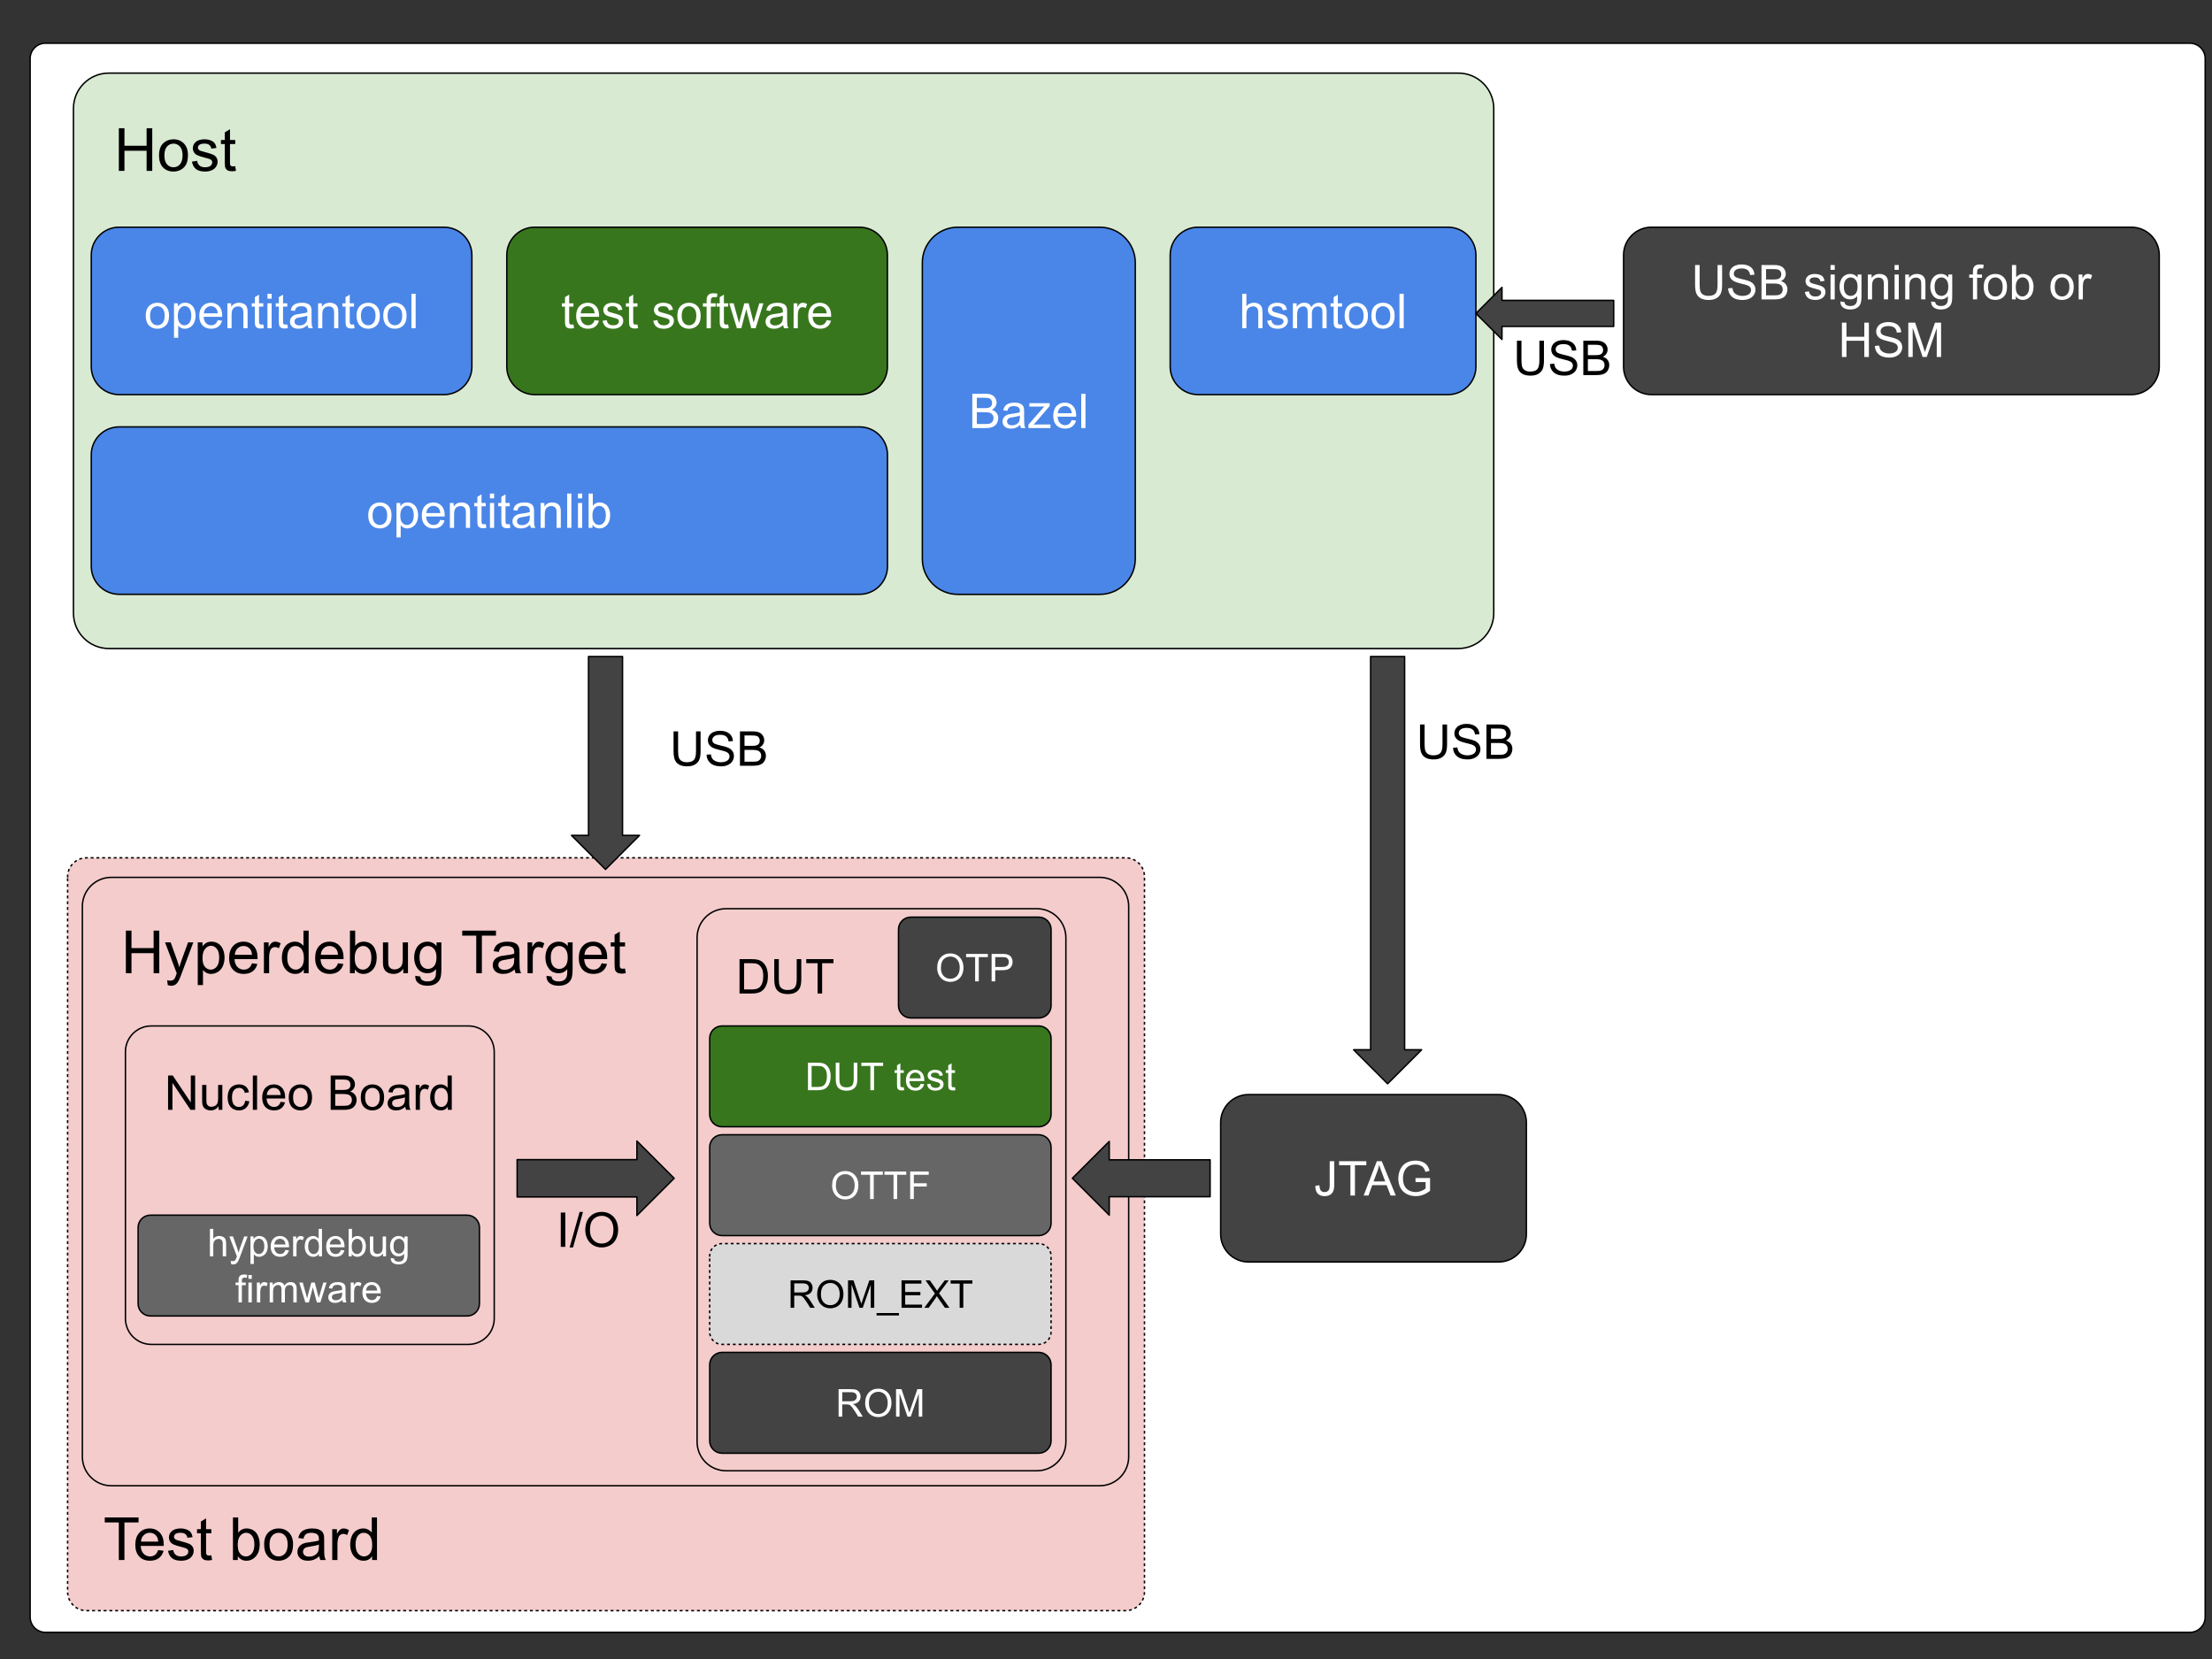<svg version="1.1" viewBox="0.0 0.0 1536.0 1152.0" fill="none" stroke="none" stroke-linecap="square" stroke-miterlimit="10" xmlns:xlink="http://www.w3.org/1999/xlink" xmlns="http://www.w3.org/2000/svg"><rect x="0.0" y="0.0" width="1536.0" height="1152.0" fill="#333333" stroke="none"/><clipPath id="p.0"><path d="m0 0l1536.0 0l0 1152.0l-1536.0 0l0 -1152.0z" clip-rule="nonzero"/></clipPath><g clip-path="url(#p.0)"><path fill="#000000" fill-opacity="0.0" d="m0 0l1536.0 0l0 1152.0l-1536.0 0z" fill-rule="evenodd"/><path fill="#ffffff" d="m20.933 40.663l0 0c0 -5.887 4.773 -10.66 10.66 -10.66l1489.011 0c2.827 0 5.539 1.123 7.538 3.122c1.999 1.999 3.122 4.71 3.122 7.538l0 1082.177c0 5.887 -4.773 10.66 -10.66 10.66l-1489.011 0c-5.887 0 -10.66 -4.772 -10.66 -10.66z" fill-rule="evenodd"/><path stroke="#000000" stroke-width="1.0" stroke-linejoin="round" stroke-linecap="butt" d="m20.933 40.663l0 0c0 -5.887 4.773 -10.66 10.66 -10.66l1489.011 0c2.827 0 5.539 1.123 7.538 3.122c1.999 1.999 3.122 4.71 3.122 7.538l0 1082.177c0 5.887 -4.773 10.66 -10.66 10.66l-1489.011 0c-5.887 0 -10.66 -4.772 -10.66 -10.66z" fill-rule="evenodd"/><path fill="#f4cccc" d="m46.941 608.766l0 0c0 -7.238 5.868 -13.106 13.106 -13.106l721.568 0c3.476 0 6.809 1.381 9.267 3.839c2.458 2.458 3.839 5.791 3.839 9.267l0 496.56c0 7.238 -5.868 13.106 -13.106 13.106l-721.568 0c-7.238 0 -13.106 -5.868 -13.106 -13.106z" fill-rule="evenodd"/><path stroke="#000000" stroke-width="1.0" stroke-linejoin="round" stroke-linecap="butt" stroke-dasharray="1.0,3.0" d="m46.941 608.766l0 0c0 -7.238 5.868 -13.106 13.106 -13.106l721.568 0c3.476 0 6.809 1.381 9.267 3.839c2.458 2.458 3.839 5.791 3.839 9.267l0 496.56c0 7.238 -5.868 13.106 -13.106 13.106l-721.568 0c-7.238 0 -13.106 -5.868 -13.106 -13.106z" fill-rule="evenodd"/><path fill="#000000" d="m82.498 1083.273l0 -26.094l-9.75 0l0 -3.484l23.453 0l0 3.484l-9.797 0l0 26.094l-3.906 0zm27.335 -6.906l3.75 0.469q-0.875 3.297 -3.281 5.109q-2.406 1.812 -6.141 1.812q-4.703 0 -7.453 -2.891q-2.75 -2.906 -2.75 -8.125q0 -5.406 2.781 -8.391q2.781 -3.0 7.219 -3.0q4.312 0 7.031 2.938q2.719 2.922 2.719 8.234q0 0.312 -0.016 0.969l-15.984 0q0.203 3.531 2.0 5.406q1.797 1.875 4.484 1.875q2.0 0 3.406 -1.047q1.406 -1.047 2.234 -3.359zm-11.922 -5.875l11.969 0q-0.25 -2.703 -1.375 -4.047q-1.734 -2.094 -4.5 -2.094q-2.5 0 -4.203 1.672q-1.703 1.672 -1.891 4.469zm18.782 6.391l3.594 -0.578q0.312 2.172 1.688 3.328q1.391 1.141 3.859 1.141q2.516 0 3.719 -1.016q1.219 -1.031 1.219 -2.391q0 -1.234 -1.078 -1.938q-0.75 -0.484 -3.719 -1.234q-3.984 -1.016 -5.531 -1.75q-1.547 -0.734 -2.344 -2.031q-0.797 -1.312 -0.797 -2.875q0 -1.438 0.656 -2.656q0.656 -1.219 1.781 -2.031q0.859 -0.625 2.312 -1.062q1.469 -0.438 3.141 -0.438q2.531 0 4.438 0.734q1.906 0.719 2.812 1.969q0.906 1.234 1.25 3.312l-3.547 0.484q-0.25 -1.656 -1.422 -2.578q-1.156 -0.922 -3.266 -0.922q-2.5 0 -3.578 0.828q-1.062 0.812 -1.062 1.938q0 0.703 0.438 1.266q0.453 0.578 1.391 0.969q0.547 0.203 3.219 0.922q3.844 1.031 5.359 1.688q1.531 0.656 2.391 1.906q0.875 1.25 0.875 3.109q0 1.812 -1.062 3.422q-1.047 1.609 -3.047 2.484q-2.0 0.875 -4.516 0.875q-4.188 0 -6.375 -1.734q-2.188 -1.734 -2.797 -5.141zm30.055 3.141l0.516 3.203q-1.531 0.328 -2.734 0.328q-1.984 0 -3.078 -0.625q-1.078 -0.625 -1.531 -1.641q-0.438 -1.016 -0.438 -4.297l0 -12.328l-2.672 0l0 -2.828l2.672 0l0 -5.297l3.609 -2.188l0 7.484l3.656 0l0 2.828l-3.656 0l0 12.531q0 1.562 0.188 2.016q0.203 0.438 0.625 0.703q0.438 0.25 1.25 0.25q0.609 0 1.594 -0.141zm18.386 3.25l-3.375 0l0 -29.578l3.641 0l0 10.547q2.297 -2.891 5.859 -2.891q1.984 0 3.75 0.797q1.766 0.797 2.906 2.25q1.141 1.438 1.781 3.484q0.656 2.031 0.656 4.359q0 5.5 -2.734 8.516q-2.719 3.0 -6.531 3.0q-3.797 0 -5.953 -3.172l0 2.688zm-0.047 -10.875q0 3.859 1.047 5.562q1.719 2.812 4.641 2.812q2.391 0 4.125 -2.062q1.734 -2.078 1.734 -6.172q0 -4.203 -1.672 -6.188q-1.656 -2.0 -4.016 -2.0q-2.391 0 -4.125 2.062q-1.734 2.062 -1.734 5.984zm18.328 0.156q0 -5.953 3.312 -8.812q2.766 -2.391 6.734 -2.391q4.422 0 7.219 2.906q2.812 2.891 2.812 8.0q0 4.141 -1.25 6.516q-1.234 2.359 -3.609 3.672q-2.359 1.312 -5.172 1.312q-4.5 0 -7.281 -2.875q-2.766 -2.891 -2.766 -8.328zm3.734 0q0 4.125 1.797 6.172q1.797 2.047 4.516 2.047q2.703 0 4.5 -2.062q1.797 -2.062 1.797 -6.281q0 -3.969 -1.812 -6.016q-1.797 -2.047 -4.484 -2.047q-2.719 0 -4.516 2.047q-1.797 2.031 -1.797 6.141zm34.578 8.078q-2.016 1.719 -3.891 2.422q-1.859 0.703 -4.0 0.703q-3.531 0 -5.422 -1.719q-1.891 -1.734 -1.891 -4.422q0 -1.562 0.703 -2.859q0.719 -1.312 1.875 -2.094q1.172 -0.797 2.625 -1.203q1.062 -0.281 3.219 -0.531q4.406 -0.531 6.484 -1.25q0.016 -0.75 0.016 -0.953q0 -2.219 -1.031 -3.125q-1.391 -1.234 -4.125 -1.234q-2.562 0 -3.797 0.906q-1.219 0.891 -1.797 3.172l-3.547 -0.484q0.484 -2.281 1.594 -3.688q1.109 -1.406 3.203 -2.156q2.094 -0.766 4.859 -0.766q2.75 0 4.453 0.656q1.719 0.641 2.531 1.625q0.812 0.969 1.125 2.469q0.188 0.922 0.188 3.344l0 4.844q0 5.062 0.234 6.406q0.234 1.344 0.922 2.578l-3.797 0q-0.562 -1.125 -0.734 -2.641zm-0.297 -8.109q-1.984 0.797 -5.938 1.359q-2.234 0.328 -3.172 0.734q-0.922 0.406 -1.422 1.188q-0.5 0.766 -0.5 1.719q0 1.453 1.094 2.422q1.094 0.969 3.219 0.969q2.094 0 3.719 -0.922q1.641 -0.922 2.422 -2.516q0.578 -1.219 0.578 -3.625l0 -1.328zm9.266 10.75l0 -21.438l3.266 0l0 3.25q1.25 -2.281 2.312 -3.0q1.062 -0.734 2.328 -0.734q1.844 0 3.734 1.172l-1.25 3.375q-1.328 -0.781 -2.672 -0.781q-1.188 0 -2.141 0.719q-0.938 0.703 -1.344 1.984q-0.609 1.938 -0.609 4.234l0 11.219l-3.625 0zm27.7 0l0 -2.703q-2.031 3.188 -5.984 3.188q-2.562 0 -4.719 -1.406q-2.141 -1.422 -3.328 -3.953q-1.188 -2.531 -1.188 -5.812q0 -3.219 1.062 -5.828q1.078 -2.609 3.219 -4.0q2.141 -1.406 4.781 -1.406q1.938 0 3.453 0.828q1.516 0.812 2.469 2.125l0 -10.609l3.609 0l0 29.578l-3.375 0zm-11.484 -10.688q0 4.109 1.734 6.156q1.734 2.031 4.109 2.031q2.375 0 4.031 -1.938q1.672 -1.953 1.672 -5.953q0 -4.406 -1.703 -6.453q-1.688 -2.062 -4.172 -2.062q-2.422 0 -4.047 1.984q-1.625 1.969 -1.625 6.234z" fill-rule="nonzero"/><path fill="#d9ead3" d="m51.01 75.333l0 0c0 -13.567 10.998 -24.565 24.565 -24.565l937.106 0c6.515 0 12.763 2.588 17.37 7.195c4.607 4.607 7.195 10.855 7.195 17.37l0 350.429c0 13.567 -10.998 24.565 -24.565 24.565l-937.106 0c-13.567 0 -24.565 -10.998 -24.565 -24.565z" fill-rule="evenodd"/><path stroke="#000000" stroke-width="1.0" stroke-linejoin="round" stroke-linecap="butt" d="m51.01 75.333l0 0c0 -13.567 10.998 -24.565 24.565 -24.565l937.106 0c6.515 0 12.763 2.588 17.37 7.195c4.607 4.607 7.195 10.855 7.195 17.37l0 350.429c0 13.567 -10.998 24.565 -24.565 24.565l-937.106 0c-13.567 0 -24.565 -10.998 -24.565 -24.565z" fill-rule="evenodd"/><path fill="#000000" d="m82.517 118.643l0 -29.578l3.906 0l0 12.141l15.375 0l0 -12.141l3.922 0l0 29.578l-3.922 0l0 -13.938l-15.375 0l0 13.938l-3.906 0zm27.908 -10.719q0 -5.953 3.312 -8.812q2.766 -2.391 6.734 -2.391q4.422 0 7.219 2.906q2.812 2.891 2.812 8.0q0 4.141 -1.25 6.516q-1.234 2.359 -3.609 3.672q-2.359 1.312 -5.172 1.312q-4.5 0 -7.281 -2.875q-2.766 -2.891 -2.766 -8.328zm3.734 0q0 4.125 1.797 6.172q1.797 2.047 4.516 2.047q2.703 0 4.5 -2.062q1.797 -2.062 1.797 -6.281q0 -3.969 -1.812 -6.016q-1.797 -2.047 -4.484 -2.047q-2.719 0 -4.516 2.047q-1.797 2.031 -1.797 6.141zm19.141 4.328l3.594 -0.578q0.312 2.172 1.688 3.328q1.391 1.141 3.859 1.141q2.516 0 3.719 -1.016q1.219 -1.031 1.219 -2.391q0 -1.234 -1.078 -1.938q-0.75 -0.484 -3.719 -1.234q-3.984 -1.016 -5.531 -1.75q-1.547 -0.734 -2.344 -2.031q-0.797 -1.312 -0.797 -2.875q0 -1.438 0.656 -2.656q0.656 -1.219 1.781 -2.031q0.859 -0.625 2.312 -1.062q1.469 -0.438 3.141 -0.438q2.531 0 4.438 0.734q1.906 0.719 2.812 1.969q0.906 1.234 1.25 3.312l-3.547 0.484q-0.25 -1.656 -1.422 -2.578q-1.156 -0.922 -3.266 -0.922q-2.5 0 -3.578 0.828q-1.062 0.812 -1.062 1.938q0 0.703 0.438 1.266q0.453 0.578 1.391 0.969q0.547 0.203 3.219 0.922q3.844 1.031 5.359 1.688q1.531 0.656 2.391 1.906q0.875 1.25 0.875 3.109q0 1.812 -1.062 3.422q-1.047 1.609 -3.047 2.484q-2.0 0.875 -4.516 0.875q-4.188 0 -6.375 -1.734q-2.188 -1.734 -2.797 -5.141zm30.055 3.141l0.516 3.203q-1.531 0.328 -2.734 0.328q-1.984 0 -3.078 -0.625q-1.078 -0.625 -1.531 -1.641q-0.438 -1.016 -0.438 -4.297l0 -12.328l-2.672 0l0 -2.828l2.672 0l0 -5.297l3.609 -2.188l0 7.484l3.656 0l0 2.828l-3.656 0l0 12.531q0 1.562 0.188 2.016q0.203 0.438 0.625 0.703q0.438 0.25 1.25 0.25q0.609 0 1.594 -0.141z" fill-rule="nonzero"/><path fill="#4a86e8" d="m63.379 177.143l0 0c0 -10.701 8.675 -19.376 19.376 -19.376l225.532 0c5.139 0 10.067 2.041 13.701 5.675c3.634 3.634 5.675 8.562 5.675 13.701l0 77.501c0 10.701 -8.675 19.376 -19.376 19.376l-225.532 0c-10.701 0 -19.376 -8.675 -19.376 -19.376z" fill-rule="evenodd"/><path stroke="#000000" stroke-width="1.0" stroke-linejoin="round" stroke-linecap="butt" d="m63.379 177.143l0 0c0 -10.701 8.675 -19.376 19.376 -19.376l225.532 0c5.139 0 10.067 2.041 13.701 5.675c3.634 3.634 5.675 8.562 5.675 13.701l0 77.501c0 10.701 -8.675 19.376 -19.376 19.376l-225.532 0c-10.701 0 -19.376 -8.675 -19.376 -19.376z" fill-rule="evenodd"/><path fill="#ffffff" d="m101.194 219.253q0 -4.797 2.672 -7.109q2.219 -1.922 5.422 -1.922q3.578 0 5.828 2.344q2.266 2.328 2.266 6.438q0 3.344 -1.0 5.266q-1.0 1.906 -2.922 2.969q-1.906 1.047 -4.172 1.047q-3.625 0 -5.859 -2.328q-2.234 -2.328 -2.234 -6.703zm3.016 0q0 3.312 1.438 4.969q1.453 1.656 3.641 1.656q2.188 0 3.625 -1.656q1.453 -1.672 1.453 -5.062q0 -3.203 -1.453 -4.859q-1.453 -1.656 -3.625 -1.656q-2.188 0 -3.641 1.641q-1.438 1.641 -1.438 4.969zm16.614 15.266l0 -23.906l2.656 0l0 2.25q0.953 -1.328 2.141 -1.984q1.188 -0.656 2.875 -0.656q2.219 0 3.906 1.141q1.688 1.141 2.547 3.219q0.875 2.062 0.875 4.547q0 2.641 -0.953 4.766q-0.953 2.125 -2.766 3.266q-1.812 1.125 -3.812 1.125q-1.469 0 -2.641 -0.609q-1.156 -0.625 -1.906 -1.578l0 8.422l-2.922 0zm2.641 -15.172q0 3.344 1.344 4.938q1.359 1.594 3.281 1.594q1.953 0 3.344 -1.656q1.391 -1.656 1.391 -5.109q0 -3.312 -1.359 -4.953q-1.359 -1.641 -3.25 -1.641q-1.859 0 -3.313 1.75q-1.438 1.75 -1.438 5.078zm27.723 2.984l3.016 0.375q-0.703 2.656 -2.641 4.125q-1.938 1.453 -4.953 1.453q-3.797 0 -6.016 -2.328q-2.219 -2.344 -2.219 -6.562q0 -4.359 2.25 -6.766q2.25 -2.406 5.828 -2.406q3.469 0 5.656 2.359q2.203 2.359 2.203 6.641q0 0.266 -0.016 0.781l-12.891 0q0.156 2.844 1.609 4.359q1.453 1.516 3.609 1.516q1.609 0 2.75 -0.844q1.141 -0.844 1.812 -2.703zm-9.625 -4.734l9.656 0q-0.203 -2.188 -1.109 -3.281q-1.406 -1.688 -3.625 -1.688q-2.016 0 -3.391 1.359q-1.375 1.344 -1.531 3.609zm16.332 10.297l0 -17.281l2.625 0l0 2.453q1.906 -2.844 5.5 -2.844q1.562 0 2.875 0.562q1.312 0.562 1.953 1.469q0.656 0.906 0.922 2.172q0.156 0.812 0.156 2.844l0 10.625l-2.922 0l0 -10.516q0 -1.781 -0.344 -2.672q-0.344 -0.891 -1.219 -1.422q-0.859 -0.531 -2.031 -0.531q-1.875 0 -3.234 1.188q-1.359 1.188 -1.359 4.516l0 9.438l-2.922 0zm24.926 -2.625l0.422 2.594q-1.234 0.266 -2.219 0.266q-1.594 0 -2.469 -0.5q-0.875 -0.516 -1.234 -1.328q-0.359 -0.828 -0.359 -3.469l0 -9.938l-2.156 0l0 -2.281l2.156 0l0 -4.281l2.906 -1.75l0 6.031l2.953 0l0 2.281l-2.953 0l0 10.109q0 1.25 0.156 1.609q0.156 0.359 0.5 0.578q0.359 0.203 1.016 0.203q0.484 0 1.281 -0.125zm2.885 -17.859l0 -3.375l2.922 0l0 3.375l-2.922 0zm0 20.484l0 -17.281l2.922 0l0 17.281l-2.922 0zm13.779 -2.625l0.422 2.594q-1.234 0.266 -2.219 0.266q-1.594 0 -2.469 -0.5q-0.875 -0.516 -1.234 -1.328q-0.359 -0.828 -0.359 -3.469l0 -9.938l-2.156 0l0 -2.281l2.156 0l0 -4.281l2.906 -1.75l0 6.031l2.953 0l0 2.281l-2.953 0l0 10.109q0 1.25 0.156 1.609q0.156 0.359 0.5 0.578q0.359 0.203 1.016 0.203q0.484 0 1.281 -0.125zm14.135 0.5q-1.625 1.375 -3.125 1.953q-1.5 0.562 -3.234 0.562q-2.844 0 -4.375 -1.391q-1.531 -1.391 -1.531 -3.562q0 -1.266 0.578 -2.312q0.578 -1.047 1.516 -1.672q0.938 -0.641 2.109 -0.969q0.859 -0.234 2.594 -0.438q3.547 -0.422 5.234 -1.016q0.016 -0.609 0.016 -0.766q0 -1.781 -0.828 -2.516q-1.125 -1.0 -3.344 -1.0q-2.062 0 -3.047 0.734q-0.984 0.719 -1.453 2.547l-2.875 -0.391q0.391 -1.828 1.281 -2.953q0.906 -1.141 2.594 -1.75q1.703 -0.609 3.922 -0.609q2.219 0 3.594 0.531q1.391 0.516 2.031 1.312q0.656 0.781 0.922 1.984q0.141 0.75 0.141 2.703l0 3.906q0 4.078 0.188 5.156q0.188 1.078 0.75 2.078l-3.062 0q-0.453 -0.906 -0.594 -2.125zm-0.234 -6.547q-1.594 0.656 -4.781 1.109q-1.812 0.25 -2.562 0.578q-0.75 0.328 -1.156 0.953q-0.406 0.625 -0.406 1.391q0 1.172 0.891 1.953q0.891 0.781 2.594 0.781q1.688 0 3.0 -0.734q1.328 -0.75 1.953 -2.031q0.469 -0.984 0.469 -2.922l0 -1.078zm7.504 8.672l0 -17.281l2.625 0l0 2.453q1.906 -2.844 5.5 -2.844q1.562 0 2.875 0.562q1.312 0.562 1.953 1.469q0.656 0.906 0.922 2.172q0.156 0.812 0.156 2.844l0 10.625l-2.922 0l0 -10.516q0 -1.781 -0.344 -2.672q-0.344 -0.891 -1.219 -1.422q-0.859 -0.531 -2.031 -0.531q-1.875 0 -3.234 1.188q-1.359 1.188 -1.359 4.516l0 9.438l-2.922 0zm24.926 -2.625l0.422 2.594q-1.234 0.266 -2.219 0.266q-1.594 0 -2.469 -0.5q-0.875 -0.516 -1.234 -1.328q-0.359 -0.828 -0.359 -3.469l0 -9.938l-2.156 0l0 -2.281l2.156 0l0 -4.281l2.906 -1.75l0 6.031l2.953 0l0 2.281l-2.953 0l0 10.109q0 1.25 0.156 1.609q0.156 0.359 0.5 0.578q0.359 0.203 1.016 0.203q0.484 0 1.281 -0.125zm1.775 -6.016q0 -4.797 2.672 -7.109q2.219 -1.922 5.422 -1.922q3.578 0 5.828 2.344q2.266 2.328 2.266 6.438q0 3.344 -1.0 5.266q-1.0 1.906 -2.922 2.969q-1.906 1.047 -4.172 1.047q-3.625 0 -5.859 -2.328q-2.234 -2.328 -2.234 -6.703zm3.016 0q0 3.312 1.438 4.969q1.453 1.656 3.641 1.656q2.188 0 3.625 -1.656q1.453 -1.672 1.453 -5.062q0 -3.203 -1.453 -4.859q-1.453 -1.656 -3.625 -1.656q-2.188 0 -3.641 1.641q-1.438 1.641 -1.438 4.969zm15.52 0q0 -4.797 2.672 -7.109q2.219 -1.922 5.422 -1.922q3.578 0 5.828 2.344q2.266 2.328 2.266 6.438q0 3.344 -1.0 5.266q-1.0 1.906 -2.922 2.969q-1.906 1.047 -4.172 1.047q-3.625 0 -5.859 -2.328q-2.234 -2.328 -2.234 -6.703zm3.016 0q0 3.312 1.438 4.969q1.453 1.656 3.641 1.656q2.188 0 3.625 -1.656q1.453 -1.672 1.453 -5.062q0 -3.203 -1.453 -4.859q-1.453 -1.656 -3.625 -1.656q-2.188 0 -3.641 1.641q-1.438 1.641 -1.438 4.969zm16.536 8.641l0 -23.859l2.938 0l0 23.859l-2.938 0z" fill-rule="nonzero"/><path fill="#4a86e8" d="m63.379 315.808l0 0c0 -10.701 8.675 -19.376 19.376 -19.376l514.13 0c5.139 0 10.067 2.041 13.701 5.675c3.634 3.634 5.675 8.562 5.675 13.701l0 77.501c0 10.701 -8.675 19.376 -19.376 19.376l-514.13 0c-10.701 0 -19.376 -8.675 -19.376 -19.376z" fill-rule="evenodd"/><path stroke="#000000" stroke-width="1.0" stroke-linejoin="round" stroke-linecap="butt" d="m63.379 315.808l0 0c0 -10.701 8.675 -19.376 19.376 -19.376l514.13 0c5.139 0 10.067 2.041 13.701 5.675c3.634 3.634 5.675 8.562 5.675 13.701l0 77.501c0 10.701 -8.675 19.376 -19.376 19.376l-514.13 0c-10.701 0 -19.376 -8.675 -19.376 -19.376z" fill-rule="evenodd"/><path fill="#ffffff" d="m255.689 357.918q0 -4.797 2.672 -7.109q2.219 -1.922 5.422 -1.922q3.578 0 5.828 2.344q2.266 2.328 2.266 6.438q0 3.344 -1.0 5.266q-1.0 1.906 -2.922 2.969q-1.906 1.047 -4.172 1.047q-3.625 0 -5.859 -2.328q-2.234 -2.328 -2.234 -6.703zm3.016 0q0 3.312 1.438 4.969q1.453 1.656 3.641 1.656q2.188 0 3.625 -1.656q1.453 -1.672 1.453 -5.062q0 -3.203 -1.453 -4.859q-1.453 -1.656 -3.625 -1.656q-2.188 0 -3.641 1.641q-1.438 1.641 -1.438 4.969zm16.614 15.266l0 -23.906l2.656 0l0 2.25q0.953 -1.328 2.141 -1.984q1.188 -0.656 2.875 -0.656q2.219 0 3.906 1.141q1.688 1.141 2.547 3.219q0.875 2.062 0.875 4.547q0 2.641 -0.953 4.766q-0.953 2.125 -2.766 3.266q-1.812 1.125 -3.812 1.125q-1.469 0 -2.641 -0.609q-1.156 -0.625 -1.906 -1.578l0 8.422l-2.922 0zm2.641 -15.172q0 3.344 1.344 4.938q1.359 1.594 3.281 1.594q1.953 0 3.344 -1.656q1.391 -1.656 1.391 -5.109q0 -3.312 -1.359 -4.953q-1.359 -1.641 -3.25 -1.641q-1.859 0 -3.312 1.75q-1.438 1.75 -1.438 5.078zm27.723 2.984l3.016 0.375q-0.703 2.656 -2.641 4.125q-1.938 1.453 -4.953 1.453q-3.797 0 -6.016 -2.328q-2.219 -2.344 -2.219 -6.562q0 -4.359 2.25 -6.766q2.25 -2.406 5.828 -2.406q3.469 0 5.656 2.359q2.203 2.359 2.203 6.641q0 0.266 -0.016 0.781l-12.891 0q0.156 2.844 1.609 4.359q1.453 1.516 3.609 1.516q1.609 0 2.75 -0.844q1.141 -0.844 1.812 -2.703zm-9.625 -4.734l9.656 0q-0.203 -2.188 -1.109 -3.281q-1.406 -1.688 -3.625 -1.688q-2.016 0 -3.391 1.359q-1.375 1.344 -1.531 3.609zm16.332 10.297l0 -17.281l2.625 0l0 2.453q1.906 -2.844 5.5 -2.844q1.562 0 2.875 0.562q1.312 0.562 1.953 1.469q0.656 0.906 0.922 2.172q0.156 0.812 0.156 2.844l0 10.625l-2.922 0l0 -10.516q0 -1.781 -0.344 -2.672q-0.344 -0.891 -1.219 -1.422q-0.859 -0.531 -2.031 -0.531q-1.875 0 -3.234 1.188q-1.359 1.188 -1.359 4.516l0 9.438l-2.922 0zm24.926 -2.625l0.422 2.594q-1.234 0.266 -2.219 0.266q-1.594 0 -2.469 -0.5q-0.875 -0.516 -1.234 -1.328q-0.359 -0.828 -0.359 -3.469l0 -9.938l-2.156 0l0 -2.281l2.156 0l0 -4.281l2.906 -1.75l0 6.031l2.953 0l0 2.281l-2.953 0l0 10.109q0 1.25 0.156 1.609q0.156 0.359 0.5 0.578q0.359 0.203 1.016 0.203q0.484 0 1.281 -0.125zm2.885 -17.859l0 -3.375l2.922 0l0 3.375l-2.922 0zm0 20.484l0 -17.281l2.922 0l0 17.281l-2.922 0zm13.779 -2.625l0.422 2.594q-1.234 0.266 -2.219 0.266q-1.594 0 -2.469 -0.5q-0.875 -0.516 -1.234 -1.328q-0.359 -0.828 -0.359 -3.469l0 -9.938l-2.156 0l0 -2.281l2.156 0l0 -4.281l2.906 -1.75l0 6.031l2.953 0l0 2.281l-2.953 0l0 10.109q0 1.25 0.156 1.609q0.156 0.359 0.5 0.578q0.359 0.203 1.016 0.203q0.484 0 1.281 -0.125zm14.135 0.5q-1.625 1.375 -3.125 1.953q-1.5 0.562 -3.234 0.562q-2.844 0 -4.375 -1.391q-1.531 -1.391 -1.531 -3.562q0 -1.266 0.578 -2.312q0.578 -1.047 1.516 -1.672q0.938 -0.641 2.109 -0.969q0.859 -0.234 2.594 -0.438q3.547 -0.422 5.234 -1.016q0.016 -0.609 0.016 -0.766q0 -1.781 -0.828 -2.516q-1.125 -1.0 -3.344 -1.0q-2.062 0 -3.047 0.734q-0.984 0.719 -1.453 2.547l-2.875 -0.391q0.391 -1.828 1.281 -2.953q0.906 -1.141 2.594 -1.75q1.703 -0.609 3.922 -0.609q2.219 0 3.594 0.531q1.391 0.516 2.031 1.312q0.656 0.781 0.922 1.984q0.141 0.75 0.141 2.703l0 3.906q0 4.078 0.188 5.156q0.188 1.078 0.75 2.078l-3.062 0q-0.453 -0.906 -0.594 -2.125zm-0.234 -6.547q-1.594 0.656 -4.781 1.109q-1.812 0.25 -2.562 0.578q-0.75 0.328 -1.156 0.953q-0.406 0.625 -0.406 1.391q0 1.172 0.891 1.953q0.891 0.781 2.594 0.781q1.688 0 3.0 -0.734q1.328 -0.75 1.953 -2.031q0.469 -0.984 0.469 -2.922l0 -1.078zm7.504 8.672l0 -17.281l2.625 0l0 2.453q1.906 -2.844 5.5 -2.844q1.562 0 2.875 0.562q1.312 0.562 1.953 1.469q0.656 0.906 0.922 2.172q0.156 0.812 0.156 2.844l0 10.625l-2.922 0l0 -10.516q0 -1.781 -0.344 -2.672q-0.344 -0.891 -1.219 -1.422q-0.859 -0.531 -2.031 -0.531q-1.875 0 -3.234 1.188q-1.359 1.188 -1.359 4.516l0 9.438l-2.922 0zm18.457 0l0 -23.859l2.938 0l0 23.859l-2.938 0zm7.498 -20.484l0 -3.375l2.922 0l0 3.375l-2.922 0zm0 20.484l0 -17.281l2.922 0l0 17.281l-2.922 0zm10.076 0l-2.703 0l0 -23.859l2.922 0l0 8.516q1.859 -2.328 4.734 -2.328q1.594 0 3.016 0.641q1.422 0.641 2.344 1.812q0.922 1.156 1.438 2.812q0.531 1.641 0.531 3.5q0 4.453 -2.203 6.875q-2.188 2.422 -5.266 2.422q-3.062 0 -4.812 -2.562l0 2.172zm-0.031 -8.766q0 3.109 0.859 4.484q1.375 2.266 3.734 2.266q1.922 0 3.312 -1.672q1.406 -1.672 1.406 -4.969q0 -3.391 -1.344 -5.0q-1.344 -1.609 -3.25 -1.609q-1.906 0 -3.312 1.672q-1.406 1.672 -1.406 4.828z" fill-rule="nonzero"/><path fill="#38761d" d="m351.921 177.143l0 0c0 -10.701 8.675 -19.376 19.376 -19.376l225.532 0c5.139 0 10.067 2.041 13.701 5.675c3.634 3.634 5.675 8.562 5.675 13.701l0 77.501c0 10.701 -8.675 19.376 -19.376 19.376l-225.532 0c-10.701 0 -19.376 -8.675 -19.376 -19.376z" fill-rule="evenodd"/><path stroke="#000000" stroke-width="1.0" stroke-linejoin="round" stroke-linecap="butt" d="m351.921 177.143l0 0c0 -10.701 8.675 -19.376 19.376 -19.376l225.532 0c5.139 0 10.067 2.041 13.701 5.675c3.634 3.634 5.675 8.562 5.675 13.701l0 77.501c0 10.701 -8.675 19.376 -19.376 19.376l-225.532 0c-10.701 0 -19.376 -8.675 -19.376 -19.376z" fill-rule="evenodd"/><path fill="#ffffff" d="m398.189 225.269l0.422 2.594q-1.234 0.266 -2.219 0.266q-1.594 0 -2.469 -0.5q-0.875 -0.516 -1.234 -1.328q-0.359 -0.828 -0.359 -3.469l0 -9.938l-2.156 0l0 -2.281l2.156 0l0 -4.281l2.906 -1.75l0 6.031l2.953 0l0 2.281l-2.953 0l0 10.109q0 1.25 0.156 1.609q0.156 0.359 0.5 0.578q0.359 0.203 1.016 0.203q0.484 0 1.281 -0.125zm14.697 -2.938l3.016 0.375q-0.703 2.656 -2.641 4.125q-1.938 1.453 -4.953 1.453q-3.797 0 -6.016 -2.328q-2.219 -2.344 -2.219 -6.562q0 -4.359 2.25 -6.766q2.25 -2.406 5.828 -2.406q3.469 0 5.656 2.359q2.203 2.359 2.203 6.641q0 0.266 -0.016 0.781l-12.891 0q0.156 2.844 1.609 4.359q1.453 1.516 3.609 1.516q1.609 0 2.75 -0.844q1.141 -0.844 1.812 -2.703zm-9.625 -4.734l9.656 0q-0.203 -2.188 -1.109 -3.281q-1.406 -1.688 -3.625 -1.688q-2.016 0 -3.391 1.359q-1.375 1.344 -1.531 3.609zm15.161 5.141l2.891 -0.453q0.25 1.734 1.359 2.672q1.109 0.922 3.109 0.922q2.031 0 3.0 -0.812q0.984 -0.828 0.984 -1.938q0 -1.0 -0.875 -1.562q-0.594 -0.391 -2.984 -1.0q-3.234 -0.812 -4.484 -1.406q-1.234 -0.594 -1.875 -1.641q-0.641 -1.047 -0.641 -2.312q0 -1.156 0.531 -2.141q0.531 -0.984 1.438 -1.641q0.688 -0.5 1.859 -0.844q1.188 -0.359 2.531 -0.359q2.031 0 3.562 0.594q1.547 0.578 2.281 1.578q0.734 1.0 1.016 2.672l-2.875 0.391q-0.188 -1.328 -1.125 -2.078q-0.938 -0.75 -2.641 -0.75q-2.031 0 -2.891 0.672q-0.859 0.656 -0.859 1.562q0 0.562 0.359 1.016q0.359 0.484 1.125 0.781q0.438 0.172 2.578 0.75q3.109 0.828 4.344 1.359q1.234 0.531 1.922 1.547q0.703 1.0 0.703 2.5q0 1.469 -0.859 2.766q-0.844 1.281 -2.453 2.0q-1.609 0.703 -3.656 0.703q-3.359 0 -5.125 -1.391q-1.766 -1.406 -2.25 -4.156zm24.227 2.531l0.422 2.594q-1.234 0.266 -2.219 0.266q-1.594 0 -2.469 -0.5q-0.875 -0.516 -1.234 -1.328q-0.359 -0.828 -0.359 -3.469l0 -9.938l-2.156 0l0 -2.281l2.156 0l0 -4.281l2.906 -1.75l0 6.031l2.953 0l0 2.281l-2.953 0l0 10.109q0 1.25 0.156 1.609q0.156 0.359 0.5 0.578q0.359 0.203 1.016 0.203q0.484 0 1.281 -0.125zm10.957 -2.531l2.891 -0.453q0.25 1.734 1.359 2.672q1.109 0.922 3.109 0.922q2.031 0 3.0 -0.812q0.984 -0.828 0.984 -1.938q0 -1.0 -0.875 -1.562q-0.594 -0.391 -2.984 -1.0q-3.234 -0.812 -4.484 -1.406q-1.234 -0.594 -1.875 -1.641q-0.641 -1.047 -0.641 -2.312q0 -1.156 0.531 -2.141q0.531 -0.984 1.438 -1.641q0.688 -0.5 1.859 -0.844q1.188 -0.359 2.531 -0.359q2.031 0 3.562 0.594q1.547 0.578 2.281 1.578q0.734 1.0 1.016 2.672l-2.875 0.391q-0.188 -1.328 -1.125 -2.078q-0.938 -0.75 -2.641 -0.75q-2.031 0 -2.891 0.672q-0.859 0.656 -0.859 1.562q0 0.562 0.359 1.016q0.359 0.484 1.125 0.781q0.438 0.172 2.578 0.75q3.109 0.828 4.344 1.359q1.234 0.531 1.922 1.547q0.703 1.0 0.703 2.5q0 1.469 -0.859 2.766q-0.844 1.281 -2.453 2.0q-1.609 0.703 -3.656 0.703q-3.359 0 -5.125 -1.391q-1.766 -1.406 -2.25 -4.156zm16.742 -3.484q0 -4.797 2.672 -7.109q2.219 -1.922 5.422 -1.922q3.578 0 5.828 2.344q2.266 2.328 2.266 6.438q0 3.344 -1.0 5.266q-1.0 1.906 -2.922 2.969q-1.906 1.047 -4.172 1.047q-3.625 0 -5.859 -2.328q-2.234 -2.328 -2.234 -6.703zm3.016 0q0 3.312 1.438 4.969q1.453 1.656 3.641 1.656q2.188 0 3.625 -1.656q1.453 -1.672 1.453 -5.062q0 -3.203 -1.453 -4.859q-1.453 -1.656 -3.625 -1.656q-2.188 0 -3.641 1.641q-1.438 1.641 -1.438 4.969zm17.301 8.641l0 -15.0l-2.578 0l0 -2.281l2.578 0l0 -1.844q0 -1.734 0.312 -2.578q0.422 -1.141 1.484 -1.844q1.078 -0.719 3.0 -0.719q1.234 0 2.734 0.297l-0.453 2.547q-0.906 -0.156 -1.719 -0.156q-1.328 0 -1.891 0.578q-0.547 0.562 -0.547 2.125l0 1.594l3.359 0l0 2.281l-3.359 0l0 15.0l-2.922 0zm14.963 -2.625l0.422 2.594q-1.234 0.266 -2.219 0.266q-1.594 0 -2.469 -0.5q-0.875 -0.516 -1.234 -1.328q-0.359 -0.828 -0.359 -3.469l0 -9.938l-2.156 0l0 -2.281l2.156 0l0 -4.281l2.906 -1.75l0 6.031l2.953 0l0 2.281l-2.953 0l0 10.109q0 1.25 0.156 1.609q0.156 0.359 0.5 0.578q0.359 0.203 1.016 0.203q0.484 0 1.281 -0.125zm6.057 2.625l-5.297 -17.281l3.031 0l2.75 9.969l1.031 3.719q0.062 -0.281 0.891 -3.562l2.75 -10.125l3.016 0l2.578 10.016l0.859 3.312l1.0 -3.344l2.953 -9.984l2.859 0l-5.406 17.281l-3.047 0l-2.75 -10.344l-0.672 -2.953l-3.484 13.297l-3.062 0zm32.147 -2.125q-1.625 1.375 -3.125 1.953q-1.5 0.562 -3.234 0.562q-2.844 0 -4.375 -1.391q-1.531 -1.391 -1.531 -3.562q0 -1.266 0.578 -2.312q0.578 -1.047 1.516 -1.672q0.938 -0.641 2.109 -0.969q0.859 -0.234 2.594 -0.438q3.547 -0.422 5.234 -1.016q0.016 -0.609 0.016 -0.766q0 -1.781 -0.828 -2.516q-1.125 -1.0 -3.344 -1.0q-2.062 0 -3.047 0.734q-0.984 0.719 -1.453 2.547l-2.875 -0.391q0.391 -1.828 1.281 -2.953q0.906 -1.141 2.594 -1.75q1.703 -0.609 3.922 -0.609q2.219 0 3.594 0.531q1.391 0.516 2.031 1.312q0.656 0.781 0.922 1.984q0.141 0.75 0.141 2.703l0 3.906q0 4.078 0.188 5.156q0.188 1.078 0.75 2.078l-3.062 0q-0.453 -0.906 -0.594 -2.125zm-0.234 -6.547q-1.594 0.656 -4.781 1.109q-1.812 0.25 -2.562 0.578q-0.75 0.328 -1.156 0.953q-0.406 0.625 -0.406 1.391q0 1.172 0.891 1.953q0.891 0.781 2.594 0.781q1.688 0 3.0 -0.734q1.328 -0.75 1.953 -2.031q0.469 -0.984 0.469 -2.922l0 -1.078zm7.473 8.672l0 -17.281l2.625 0l0 2.625q1.016 -1.844 1.859 -2.422q0.859 -0.594 1.891 -0.594q1.484 0 3.0 0.938l-1.0 2.719q-1.078 -0.625 -2.156 -0.625q-0.953 0 -1.719 0.578q-0.766 0.578 -1.094 1.594q-0.484 1.562 -0.484 3.422l0 9.047l-2.922 0zm22.958 -5.562l3.016 0.375q-0.703 2.656 -2.641 4.125q-1.938 1.453 -4.953 1.453q-3.797 0 -6.016 -2.328q-2.219 -2.344 -2.219 -6.562q0 -4.359 2.25 -6.766q2.25 -2.406 5.828 -2.406q3.469 0 5.656 2.359q2.203 2.359 2.203 6.641q0 0.266 -0.016 0.781l-12.891 0q0.156 2.844 1.609 4.359q1.453 1.516 3.609 1.516q1.609 0 2.75 -0.844q1.141 -0.844 1.812 -2.703zm-9.625 -4.734l9.656 0q-0.203 -2.188 -1.109 -3.281q-1.406 -1.688 -3.625 -1.688q-2.016 0 -3.391 1.359q-1.375 1.344 -1.531 3.609z" fill-rule="nonzero"/><path fill="#4a86e8" d="m812.581 177.143l0 0c0 -10.701 8.675 -19.376 19.376 -19.376l173.532 0c5.139 0 10.067 2.041 13.701 5.675c3.634 3.634 5.675 8.562 5.675 13.701l0 77.501c0 10.701 -8.675 19.376 -19.376 19.376l-173.532 0c-10.701 0 -19.376 -8.675 -19.376 -19.376z" fill-rule="evenodd"/><path stroke="#000000" stroke-width="1.0" stroke-linejoin="round" stroke-linecap="butt" d="m812.581 177.143l0 0c0 -10.701 8.675 -19.376 19.376 -19.376l173.532 0c5.139 0 10.067 2.041 13.701 5.675c3.634 3.634 5.675 8.562 5.675 13.701l0 77.501c0 10.701 -8.675 19.376 -19.376 19.376l-173.532 0c-10.701 0 -19.376 -8.675 -19.376 -19.376z" fill-rule="evenodd"/><path fill="#ffffff" d="m862.578 227.894l0 -23.859l2.922 0l0 8.562q2.047 -2.375 5.172 -2.375q1.922 0 3.328 0.766q1.422 0.75 2.031 2.094q0.625 1.328 0.625 3.859l0 10.953l-2.938 0l0 -10.953q0 -2.203 -0.953 -3.203q-0.953 -1.0 -2.688 -1.0q-1.312 0 -2.453 0.688q-1.141 0.672 -1.641 1.828q-0.484 1.156 -0.484 3.188l0 9.453l-2.922 0zm17.364 -5.156l2.891 -0.453q0.25 1.734 1.359 2.672q1.109 0.922 3.109 0.922q2.031 0 3.0 -0.812q0.984 -0.828 0.984 -1.938q0 -1.0 -0.875 -1.562q-0.594 -0.391 -2.984 -1.0q-3.234 -0.812 -4.484 -1.406q-1.234 -0.594 -1.875 -1.641q-0.641 -1.047 -0.641 -2.312q0 -1.156 0.531 -2.141q0.531 -0.984 1.438 -1.641q0.688 -0.5 1.859 -0.844q1.188 -0.359 2.531 -0.359q2.031 0 3.562 0.594q1.547 0.578 2.281 1.578q0.734 1.0 1.016 2.672l-2.875 0.391q-0.188 -1.328 -1.125 -2.078q-0.938 -0.75 -2.641 -0.75q-2.031 0 -2.891 0.672q-0.859 0.656 -0.859 1.562q0 0.562 0.359 1.016q0.359 0.484 1.125 0.781q0.438 0.172 2.578 0.75q3.109 0.828 4.344 1.359q1.234 0.531 1.922 1.547q0.703 1.0 0.703 2.5q0 1.469 -0.859 2.766q-0.844 1.281 -2.453 2.0q-1.609 0.703 -3.656 0.703q-3.359 0 -5.125 -1.391q-1.766 -1.406 -2.25 -4.156zm17.836 5.156l0 -17.281l2.609 0l0 2.422q0.812 -1.266 2.156 -2.031q1.359 -0.781 3.094 -0.781q1.922 0 3.141 0.797q1.234 0.797 1.734 2.234q2.047 -3.031 5.344 -3.031q2.562 0 3.938 1.422q1.391 1.422 1.391 4.391l0 11.859l-2.906 0l0 -10.891q0 -1.75 -0.297 -2.516q-0.281 -0.781 -1.031 -1.25q-0.734 -0.484 -1.75 -0.484q-1.828 0 -3.031 1.219q-1.203 1.219 -1.203 3.875l0 10.047l-2.922 0l0 -11.234q0 -1.953 -0.719 -2.922q-0.719 -0.984 -2.344 -0.984q-1.234 0 -2.297 0.656q-1.047 0.656 -1.516 1.906q-0.469 1.25 -0.469 3.609l0 8.969l-2.922 0zm34.153 -2.625l0.422 2.594q-1.234 0.266 -2.219 0.266q-1.594 0 -2.469 -0.5q-0.875 -0.516 -1.234 -1.328q-0.359 -0.828 -0.359 -3.469l0 -9.938l-2.156 0l0 -2.281l2.156 0l0 -4.281l2.906 -1.75l0 6.031l2.953 0l0 2.281l-2.953 0l0 10.109q0 1.25 0.156 1.609q0.156 0.359 0.5 0.578q0.359 0.203 1.016 0.203q0.484 0 1.281 -0.125zm1.775 -6.016q0 -4.797 2.672 -7.109q2.219 -1.922 5.422 -1.922q3.578 0 5.828 2.344q2.266 2.328 2.266 6.438q0 3.344 -1.0 5.266q-1.0 1.906 -2.922 2.969q-1.906 1.047 -4.172 1.047q-3.625 0 -5.859 -2.328q-2.234 -2.328 -2.234 -6.703zm3.016 0q0 3.312 1.438 4.969q1.453 1.656 3.641 1.656q2.188 0 3.625 -1.656q1.453 -1.672 1.453 -5.062q0 -3.203 -1.453 -4.859q-1.453 -1.656 -3.625 -1.656q-2.188 0 -3.641 1.641q-1.438 1.641 -1.438 4.969zm15.52 0q0 -4.797 2.672 -7.109q2.219 -1.922 5.422 -1.922q3.578 0 5.828 2.344q2.266 2.328 2.266 6.438q0 3.344 -1.0 5.266q-1.0 1.906 -2.922 2.969q-1.906 1.047 -4.172 1.047q-3.625 0 -5.859 -2.328q-2.234 -2.328 -2.234 -6.703zm3.016 0q0 3.312 1.438 4.969q1.453 1.656 3.641 1.656q2.188 0 3.625 -1.656q1.453 -1.672 1.453 -5.062q0 -3.203 -1.453 -4.859q-1.453 -1.656 -3.625 -1.656q-2.188 0 -3.641 1.641q-1.438 1.641 -1.438 4.969zm16.536 8.641l0 -23.859l2.938 0l0 23.859l-2.938 0z" fill-rule="nonzero"/><path fill="#434343" d="m1127.396 177.143l0 0c0 -10.701 8.675 -19.376 19.376 -19.376l333.217 0c5.139 0 10.067 2.041 13.701 5.675c3.634 3.634 5.675 8.562 5.675 13.701l0 77.501c0 10.701 -8.675 19.376 -19.376 19.376l-333.217 0c-10.701 0 -19.376 -8.675 -19.376 -19.376z" fill-rule="evenodd"/><path stroke="#000000" stroke-width="1.0" stroke-linejoin="round" stroke-linecap="butt" d="m1127.396 177.143l0 0c0 -10.701 8.675 -19.376 19.376 -19.376l333.217 0c5.139 0 10.067 2.041 13.701 5.675c3.634 3.634 5.675 8.562 5.675 13.701l0 77.501c0 10.701 -8.675 19.376 -19.376 19.376l-333.217 0c-10.701 0 -19.376 -8.675 -19.376 -19.376z" fill-rule="evenodd"/><path fill="#ffffff" d="m1192.656 184.034l3.172 0l0 13.781q0 3.594 -0.828 5.719q-0.812 2.109 -2.938 3.438q-2.109 1.328 -5.562 1.328q-3.359 0 -5.5 -1.156q-2.125 -1.156 -3.031 -3.344q-0.906 -2.188 -0.906 -5.984l0 -13.781l3.156 0l0 13.766q0 3.109 0.578 4.594q0.578 1.469 1.984 2.266q1.406 0.797 3.438 0.797q3.484 0 4.953 -1.578q1.484 -1.578 1.484 -6.078l0 -13.766zm7.35 16.188l2.969 -0.25q0.219 1.781 0.984 2.938q0.781 1.141 2.406 1.859q1.625 0.703 3.656 0.703q1.812 0 3.188 -0.531q1.391 -0.547 2.062 -1.484q0.672 -0.938 0.672 -2.047q0 -1.109 -0.656 -1.953q-0.641 -0.844 -2.141 -1.406q-0.953 -0.375 -4.25 -1.156q-3.281 -0.797 -4.594 -1.5q-1.719 -0.891 -2.562 -2.219q-0.828 -1.328 -0.828 -2.969q0 -1.812 1.016 -3.375q1.031 -1.578 3.0 -2.391q1.969 -0.812 4.391 -0.812q2.641 0 4.672 0.859q2.031 0.844 3.109 2.516q1.094 1.656 1.172 3.75l-3.016 0.234q-0.25 -2.266 -1.656 -3.422q-1.406 -1.156 -4.156 -1.156q-2.859 0 -4.172 1.062q-1.312 1.047 -1.312 2.516q0 1.297 0.922 2.125q0.922 0.828 4.766 1.703q3.844 0.859 5.281 1.516q2.078 0.953 3.062 2.438q1.0 1.469 1.0 3.391q0 1.906 -1.094 3.594q-1.078 1.672 -3.125 2.609q-2.047 0.938 -4.594 0.938q-3.25 0 -5.438 -0.938q-2.188 -0.953 -3.438 -2.844q-1.234 -1.891 -1.297 -4.297zm23.167 7.672l0 -23.859l8.953 0q2.734 0 4.375 0.734q1.656 0.719 2.594 2.234q0.938 1.5 0.938 3.141q0 1.531 -0.828 2.891q-0.828 1.344 -2.5 2.172q2.156 0.625 3.312 2.156q1.172 1.531 1.172 3.609q0 1.688 -0.703 3.125q-0.703 1.438 -1.75 2.219q-1.047 0.781 -2.625 1.188q-1.562 0.391 -3.844 0.391l-9.094 0zm3.156 -13.828l5.156 0q2.109 0 3.016 -0.281q1.203 -0.359 1.812 -1.188q0.609 -0.828 0.609 -2.078q0 -1.188 -0.578 -2.094q-0.562 -0.906 -1.625 -1.234q-1.047 -0.344 -3.625 -0.344l-4.766 0l0 7.219zm0 11.016l5.938 0q1.531 0 2.156 -0.109q1.094 -0.203 1.812 -0.656q0.734 -0.453 1.203 -1.328q0.484 -0.875 0.484 -2.016q0 -1.328 -0.688 -2.312q-0.688 -0.984 -1.906 -1.375q-1.203 -0.406 -3.484 -0.406l-5.516 0l0 8.203zm26.927 -2.344l2.891 -0.453q0.25 1.734 1.359 2.672q1.109 0.922 3.109 0.922q2.031 0 3.0 -0.812q0.984 -0.828 0.984 -1.938q0 -1.0 -0.875 -1.562q-0.594 -0.391 -2.984 -1.0q-3.234 -0.812 -4.484 -1.406q-1.234 -0.594 -1.875 -1.641q-0.641 -1.047 -0.641 -2.312q0 -1.156 0.531 -2.141q0.531 -0.984 1.438 -1.641q0.688 -0.5 1.859 -0.844q1.188 -0.359 2.531 -0.359q2.031 0 3.562 0.594q1.547 0.578 2.281 1.578q0.734 1.0 1.016 2.672l-2.875 0.391q-0.188 -1.328 -1.125 -2.078q-0.938 -0.75 -2.641 -0.75q-2.031 0 -2.891 0.672q-0.859 0.656 -0.859 1.562q0 0.562 0.359 1.016q0.359 0.484 1.125 0.781q0.438 0.172 2.578 0.75q3.109 0.828 4.344 1.359q1.234 0.531 1.922 1.547q0.703 1.0 0.703 2.5q0 1.469 -0.859 2.766q-0.844 1.281 -2.453 2.0q-1.609 0.703 -3.656 0.703q-3.359 0 -5.125 -1.391q-1.766 -1.406 -2.25 -4.156zm17.852 -15.328l0 -3.375l2.922 0l0 3.375l-2.922 0zm0 20.484l0 -17.281l2.922 0l0 17.281l-2.922 0zm6.842 1.438l2.844 0.422q0.188 1.312 1.0 1.922q1.094 0.812 2.984 0.812q2.031 0 3.125 -0.812q1.109 -0.812 1.5 -2.281q0.234 -0.891 0.219 -3.766q-1.922 2.266 -4.781 2.266q-3.562 0 -5.516 -2.562q-1.953 -2.578 -1.953 -6.172q0 -2.484 0.891 -4.562q0.891 -2.094 2.594 -3.234q1.703 -1.141 4.0 -1.141q3.062 0 5.047 2.469l0 -2.078l2.703 0l0 14.938q0 4.031 -0.828 5.719q-0.828 1.688 -2.609 2.656q-1.781 0.984 -4.375 0.984q-3.094 0 -5.0 -1.391q-1.906 -1.391 -1.844 -4.188zm2.422 -10.391q0 3.406 1.344 4.969q1.359 1.562 3.391 1.562q2.031 0 3.391 -1.547q1.375 -1.562 1.375 -4.891q0 -3.172 -1.422 -4.781q-1.406 -1.609 -3.391 -1.609q-1.953 0 -3.328 1.594q-1.359 1.578 -1.359 4.703zm16.661 8.953l0 -17.281l2.625 0l0 2.453q1.906 -2.844 5.5 -2.844q1.562 0 2.875 0.562q1.312 0.562 1.953 1.469q0.656 0.906 0.922 2.172q0.156 0.812 0.156 2.844l0 10.625l-2.922 0l0 -10.516q0 -1.781 -0.344 -2.672q-0.344 -0.891 -1.219 -1.422q-0.859 -0.531 -2.031 -0.531q-1.875 0 -3.234 1.188q-1.359 1.188 -1.359 4.516l0 9.438l-2.922 0zm18.551 -20.484l0 -3.375l2.922 0l0 3.375l-2.922 0zm0 20.484l0 -17.281l2.922 0l0 17.281l-2.922 0zm7.389 0l0 -17.281l2.625 0l0 2.453q1.906 -2.844 5.5 -2.844q1.562 0 2.875 0.562q1.312 0.562 1.953 1.469q0.656 0.906 0.922 2.172q0.156 0.812 0.156 2.844l0 10.625l-2.922 0l0 -10.516q0 -1.781 -0.344 -2.672q-0.344 -0.891 -1.219 -1.422q-0.859 -0.531 -2.031 -0.531q-1.875 0 -3.234 1.188q-1.359 1.188 -1.359 4.516l0 9.438l-2.922 0zm17.989 1.438l2.844 0.422q0.188 1.312 1.0 1.922q1.094 0.812 2.984 0.812q2.031 0 3.125 -0.812q1.109 -0.812 1.5 -2.281q0.234 -0.891 0.219 -3.766q-1.922 2.266 -4.781 2.266q-3.562 0 -5.516 -2.562q-1.953 -2.578 -1.953 -6.172q0 -2.484 0.891 -4.562q0.891 -2.094 2.594 -3.234q1.703 -1.141 4.0 -1.141q3.062 0 5.047 2.469l0 -2.078l2.703 0l0 14.938q0 4.031 -0.828 5.719q-0.828 1.688 -2.609 2.656q-1.781 0.984 -4.375 0.984q-3.094 0 -5.0 -1.391q-1.906 -1.391 -1.844 -4.188zm2.422 -10.391q0 3.406 1.344 4.969q1.359 1.562 3.391 1.562q2.031 0 3.391 -1.547q1.375 -1.562 1.375 -4.891q0 -3.172 -1.422 -4.781q-1.406 -1.609 -3.391 -1.609q-1.953 0 -3.328 1.594q-1.359 1.578 -1.359 4.703zm26.608 8.953l0 -15.0l-2.578 0l0 -2.281l2.578 0l0 -1.844q0 -1.734 0.312 -2.578q0.422 -1.141 1.484 -1.844q1.078 -0.719 3.0 -0.719q1.234 0 2.734 0.297l-0.453 2.547q-0.906 -0.156 -1.719 -0.156q-1.328 0 -1.891 0.578q-0.547 0.562 -0.547 2.125l0 1.594l3.359 0l0 2.281l-3.359 0l0 15.0l-2.922 0zm7.478 -8.641q0 -4.797 2.672 -7.109q2.219 -1.922 5.422 -1.922q3.578 0 5.828 2.344q2.266 2.328 2.266 6.438q0 3.344 -1.0 5.266q-1.0 1.906 -2.922 2.969q-1.906 1.047 -4.172 1.047q-3.625 0 -5.859 -2.328q-2.234 -2.328 -2.234 -6.703zm3.016 0q0 3.312 1.438 4.969q1.453 1.656 3.641 1.656q2.188 0 3.625 -1.656q1.453 -1.672 1.453 -5.062q0 -3.203 -1.453 -4.859q-1.453 -1.656 -3.625 -1.656q-2.188 0 -3.641 1.641q-1.438 1.641 -1.438 4.969zm19.301 8.641l-2.703 0l0 -23.859l2.922 0l0 8.516q1.859 -2.328 4.734 -2.328q1.594 0 3.016 0.641q1.422 0.641 2.344 1.812q0.922 1.156 1.438 2.812q0.531 1.641 0.531 3.5q0 4.453 -2.203 6.875q-2.188 2.422 -5.266 2.422q-3.062 0 -4.812 -2.562l0 2.172zm-0.031 -8.766q0 3.109 0.859 4.484q1.375 2.266 3.734 2.266q1.922 0 3.312 -1.672q1.406 -1.672 1.406 -4.969q0 -3.391 -1.344 -5.0q-1.344 -1.609 -3.25 -1.609q-1.906 0 -3.312 1.672q-1.406 1.672 -1.406 4.828zm24.045 0.125q0 -4.797 2.672 -7.109q2.219 -1.922 5.422 -1.922q3.578 0 5.828 2.344q2.266 2.328 2.266 6.438q0 3.344 -1.0 5.266q-1.0 1.906 -2.922 2.969q-1.906 1.047 -4.172 1.047q-3.625 0 -5.859 -2.328q-2.234 -2.328 -2.234 -6.703zm3.016 0q0 3.312 1.438 4.969q1.453 1.656 3.641 1.656q2.188 0 3.625 -1.656q1.453 -1.672 1.453 -5.062q0 -3.203 -1.453 -4.859q-1.453 -1.656 -3.625 -1.656q-2.188 0 -3.641 1.641q-1.438 1.641 -1.438 4.969zm16.582 8.641l0 -17.281l2.625 0l0 2.625q1.016 -1.844 1.859 -2.422q0.859 -0.594 1.891 -0.594q1.484 0 3.0 0.938l-1.0 2.719q-1.078 -0.625 -2.156 -0.625q-0.953 0 -1.719 0.578q-0.766 0.578 -1.094 1.594q-0.484 1.562 -0.484 3.422l0 9.047l-2.922 0z" fill-rule="nonzero"/><path fill="#ffffff" d="m1279.022 247.894l0 -23.859l3.156 0l0 9.797l12.391 0l0 -9.797l3.172 0l0 23.859l-3.172 0l0 -11.25l-12.391 0l0 11.25l-3.156 0zm22.897 -7.672l2.969 -0.25q0.219 1.781 0.984 2.938q0.781 1.141 2.406 1.859q1.625 0.703 3.656 0.703q1.812 0 3.188 -0.531q1.391 -0.547 2.062 -1.484q0.672 -0.938 0.672 -2.047q0 -1.109 -0.656 -1.953q-0.641 -0.844 -2.141 -1.406q-0.953 -0.375 -4.25 -1.156q-3.281 -0.797 -4.594 -1.5q-1.719 -0.891 -2.562 -2.219q-0.828 -1.328 -0.828 -2.969q0 -1.812 1.016 -3.375q1.031 -1.578 3.0 -2.391q1.969 -0.812 4.391 -0.812q2.641 0 4.672 0.859q2.031 0.844 3.109 2.516q1.094 1.656 1.172 3.75l-3.016 0.234q-0.25 -2.266 -1.656 -3.422q-1.406 -1.156 -4.156 -1.156q-2.859 0 -4.172 1.062q-1.312 1.047 -1.312 2.516q0 1.297 0.922 2.125q0.922 0.828 4.766 1.703q3.844 0.859 5.281 1.516q2.078 0.953 3.062 2.438q1.0 1.469 1.0 3.391q0 1.906 -1.094 3.594q-1.078 1.672 -3.125 2.609q-2.047 0.938 -4.594 0.938q-3.25 0 -5.438 -0.938q-2.188 -0.953 -3.438 -2.844q-1.234 -1.891 -1.297 -4.297zm23.198 7.672l0 -23.859l4.75 0l5.656 16.891q0.781 2.359 1.141 3.531q0.406 -1.297 1.266 -3.828l5.719 -16.594l4.234 0l0 23.859l-3.031 0l0 -19.969l-6.938 19.969l-2.844 0l-6.906 -20.312l0 20.312l-3.047 0z" fill-rule="nonzero"/><path fill="#4a86e8" d="m640.463 182.414l0 0c0 -13.612 11.034 -24.646 24.646 -24.646l98.582 0l0 0c6.537 0 12.805 2.597 17.427 7.219c4.622 4.622 7.219 10.891 7.219 17.427l0 205.668c0 13.612 -11.034 24.646 -24.646 24.646l-98.582 0c-13.612 0 -24.646 -11.034 -24.646 -24.646z" fill-rule="evenodd"/><path stroke="#000000" stroke-width="1.0" stroke-linejoin="round" stroke-linecap="butt" d="m640.463 182.414l0 0c0 -13.612 11.034 -24.646 24.646 -24.646l98.582 0l0 0c6.537 0 12.805 2.597 17.427 7.219c4.622 4.622 7.219 10.891 7.219 17.427l0 205.668c0 13.612 -11.034 24.646 -24.646 24.646l-98.582 0c-13.612 0 -24.646 -11.034 -24.646 -24.646z" fill-rule="evenodd"/><path fill="#ffffff" d="m675.153 297.248l0 -23.859l8.953 0q2.734 0 4.375 0.734q1.656 0.719 2.594 2.234q0.938 1.5 0.938 3.141q0 1.531 -0.828 2.891q-0.828 1.344 -2.5 2.172q2.156 0.625 3.312 2.156q1.172 1.531 1.172 3.609q0 1.688 -0.703 3.125q-0.703 1.438 -1.75 2.219q-1.047 0.781 -2.625 1.188q-1.562 0.391 -3.844 0.391l-9.094 0zm3.156 -13.828l5.156 0q2.109 0 3.016 -0.281q1.203 -0.359 1.812 -1.188q0.609 -0.828 0.609 -2.078q0 -1.188 -0.578 -2.094q-0.562 -0.906 -1.625 -1.234q-1.047 -0.344 -3.625 -0.344l-4.766 0l0 7.219zm0 11.016l5.938 0q1.531 0 2.156 -0.109q1.094 -0.203 1.812 -0.656q0.734 -0.453 1.203 -1.328q0.484 -0.875 0.484 -2.016q0 -1.328 -0.688 -2.312q-0.688 -0.984 -1.906 -1.375q-1.203 -0.406 -3.484 -0.406l-5.516 0l0 8.203zm30.105 0.688q-1.625 1.375 -3.125 1.953q-1.5 0.562 -3.234 0.562q-2.844 0 -4.375 -1.391q-1.531 -1.391 -1.531 -3.562q0 -1.266 0.578 -2.312q0.578 -1.047 1.516 -1.672q0.938 -0.641 2.109 -0.969q0.859 -0.234 2.594 -0.438q3.547 -0.422 5.234 -1.016q0.016 -0.609 0.016 -0.766q0 -1.781 -0.828 -2.516q-1.125 -1.0 -3.344 -1.0q-2.062 0 -3.047 0.734q-0.984 0.719 -1.453 2.547l-2.875 -0.391q0.391 -1.828 1.281 -2.953q0.906 -1.141 2.594 -1.75q1.703 -0.609 3.922 -0.609q2.219 0 3.594 0.531q1.391 0.516 2.031 1.312q0.656 0.781 0.922 1.984q0.141 0.75 0.141 2.703l0 3.906q0 4.078 0.188 5.156q0.188 1.078 0.75 2.078l-3.062 0q-0.453 -0.906 -0.594 -2.125zm-0.234 -6.547q-1.594 0.656 -4.781 1.109q-1.812 0.25 -2.562 0.578q-0.75 0.328 -1.156 0.953q-0.406 0.625 -0.406 1.391q0 1.172 0.891 1.953q0.891 0.781 2.594 0.781q1.688 0 3.0 -0.734q1.328 -0.75 1.953 -2.031q0.469 -0.984 0.469 -2.922l0 -1.078zm5.957 8.672l0 -2.375l11.0 -12.625q-1.875 0.094 -3.312 0.094l-7.047 0l0 -2.375l14.125 0l0 1.938l-9.359 10.969l-1.797 2.0q1.969 -0.141 3.688 -0.141l8.0 0l0 2.516l-15.297 0zm30.039 -5.562l3.016 0.375q-0.703 2.656 -2.641 4.125q-1.938 1.453 -4.953 1.453q-3.797 0 -6.016 -2.328q-2.219 -2.344 -2.219 -6.562q0 -4.359 2.25 -6.766q2.25 -2.406 5.828 -2.406q3.469 0 5.656 2.359q2.203 2.359 2.203 6.641q0 0.266 -0.016 0.781l-12.891 0q0.156 2.844 1.609 4.359q1.453 1.516 3.609 1.516q1.609 0 2.75 -0.844q1.141 -0.844 1.812 -2.703zm-9.625 -4.734l9.656 0q-0.203 -2.188 -1.109 -3.281q-1.406 -1.688 -3.625 -1.688q-2.016 0 -3.391 1.359q-1.375 1.344 -1.531 3.609zm16.254 10.297l0 -23.859l2.938 0l0 23.859l-2.938 0z" fill-rule="nonzero"/><path fill="#f4cccc" d="m57.195 629.347l0 0c0 -11.108 9.005 -20.113 20.113 -20.113l686.325 0c5.334 0 10.45 2.119 14.222 5.891c3.772 3.772 5.891 8.888 5.891 14.222l0 382.23c0 11.108 -9.005 20.113 -20.113 20.113l-686.325 0c-11.108 0 -20.113 -9.005 -20.113 -20.113z" fill-rule="evenodd"/><path stroke="#000000" stroke-width="1.0" stroke-linejoin="round" stroke-linecap="butt" d="m57.195 629.347l0 0c0 -11.108 9.005 -20.113 20.113 -20.113l686.325 0c5.334 0 10.45 2.119 14.222 5.891c3.772 3.772 5.891 8.888 5.891 14.222l0 382.23c0 11.108 -9.005 20.113 -20.113 20.113l-686.325 0c-11.108 0 -20.113 -9.005 -20.113 -20.113z" fill-rule="evenodd"/><path fill="#000000" d="m87.398 675.805l0 -29.578l3.906 0l0 12.141l15.375 0l0 -12.141l3.922 0l0 29.578l-3.922 0l0 -13.938l-15.375 0l0 13.938l-3.906 0zm29.096 8.25l-0.406 -3.406q1.188 0.328 2.078 0.328q1.219 0 1.938 -0.406q0.734 -0.406 1.188 -1.141q0.344 -0.531 1.109 -2.703q0.109 -0.297 0.328 -0.875l-8.125 -21.484l3.906 0l4.469 12.422q0.859 2.359 1.547 4.953q0.625 -2.5 1.5 -4.875l4.578 -12.5l3.625 0l-8.156 21.797q-1.297 3.531 -2.031 4.859q-0.969 1.797 -2.219 2.641q-1.25 0.844 -2.984 0.844q-1.047 0 -2.344 -0.453zm20.82 -0.031l0 -29.656l3.312 0l0 2.797q1.172 -1.641 2.641 -2.453q1.484 -0.828 3.578 -0.828q2.75 0 4.844 1.422q2.094 1.406 3.156 3.984q1.078 2.578 1.078 5.641q0 3.281 -1.188 5.922q-1.172 2.625 -3.422 4.031q-2.25 1.406 -4.734 1.406q-1.812 0 -3.266 -0.766q-1.438 -0.766 -2.359 -1.938l0 10.438l-3.641 0zm3.297 -18.812q0 4.141 1.672 6.125q1.672 1.969 4.062 1.969q2.422 0 4.141 -2.047q1.719 -2.047 1.719 -6.344q0 -4.109 -1.688 -6.141q-1.672 -2.031 -4.016 -2.031q-2.328 0 -4.109 2.172q-1.781 2.156 -1.781 6.297zm34.36 3.688l3.75 0.469q-0.875 3.297 -3.281 5.109q-2.406 1.812 -6.141 1.812q-4.703 0 -7.453 -2.891q-2.75 -2.906 -2.75 -8.125q0 -5.406 2.781 -8.391q2.781 -3.0 7.219 -3.0q4.312 0 7.031 2.938q2.719 2.922 2.719 8.234q0 0.312 -0.016 0.969l-15.984 0q0.203 3.531 2.0 5.406q1.797 1.875 4.484 1.875q2.0 0 3.406 -1.047q1.406 -1.047 2.234 -3.359zm-11.922 -5.875l11.969 0q-0.25 -2.703 -1.375 -4.047q-1.734 -2.094 -4.5 -2.094q-2.5 0 -4.203 1.672q-1.703 1.672 -1.891 4.469zm20.203 12.781l0 -21.438l3.266 0l0 3.25q1.25 -2.281 2.312 -3.0q1.062 -0.734 2.328 -0.734q1.844 0 3.734 1.172l-1.25 3.375q-1.328 -0.781 -2.672 -0.781q-1.188 0 -2.141 0.719q-0.938 0.703 -1.344 1.984q-0.609 1.938 -0.609 4.234l0 11.219l-3.625 0zm27.7 0l0 -2.703q-2.031 3.188 -5.984 3.188q-2.562 0 -4.719 -1.406q-2.141 -1.422 -3.328 -3.953q-1.188 -2.531 -1.188 -5.812q0 -3.219 1.062 -5.828q1.078 -2.609 3.219 -4.0q2.141 -1.406 4.781 -1.406q1.938 0 3.453 0.828q1.516 0.812 2.469 2.125l0 -10.609l3.609 0l0 29.578l-3.375 0zm-11.484 -10.688q0 4.109 1.734 6.156q1.734 2.031 4.109 2.031q2.375 0 4.031 -1.938q1.672 -1.953 1.672 -5.953q0 -4.406 -1.703 -6.453q-1.688 -2.062 -4.172 -2.062q-2.422 0 -4.047 1.984q-1.625 1.969 -1.625 6.234zm35.235 3.781l3.75 0.469q-0.875 3.297 -3.281 5.109q-2.406 1.812 -6.141 1.812q-4.703 0 -7.453 -2.891q-2.75 -2.906 -2.75 -8.125q0 -5.406 2.781 -8.391q2.781 -3.0 7.219 -3.0q4.312 0 7.031 2.938q2.719 2.922 2.719 8.234q0 0.312 -0.016 0.969l-15.984 0q0.203 3.531 2.0 5.406q1.797 1.875 4.484 1.875q2.0 0 3.406 -1.047q1.406 -1.047 2.234 -3.359zm-11.922 -5.875l11.969 0q-0.25 -2.703 -1.375 -4.047q-1.734 -2.094 -4.5 -2.094q-2.5 0 -4.203 1.672q-1.703 1.672 -1.891 4.469zm23.594 12.781l-3.375 0l0 -29.578l3.641 0l0 10.547q2.297 -2.891 5.859 -2.891q1.984 0 3.75 0.797q1.766 0.797 2.906 2.25q1.141 1.438 1.781 3.484q0.656 2.031 0.656 4.359q0 5.5 -2.734 8.516q-2.719 3.0 -6.531 3.0q-3.797 0 -5.953 -3.172l0 2.688zm-0.047 -10.875q0 3.859 1.047 5.562q1.719 2.812 4.641 2.812q2.391 0 4.125 -2.062q1.734 -2.078 1.734 -6.172q0 -4.203 -1.672 -6.188q-1.656 -2.0 -4.016 -2.0q-2.391 0 -4.125 2.062q-1.734 2.062 -1.734 5.984zm33.719 10.875l0 -3.141q-2.5 3.625 -6.797 3.625q-1.891 0 -3.547 -0.719q-1.641 -0.734 -2.438 -1.828q-0.797 -1.109 -1.125 -2.703q-0.219 -1.062 -0.219 -3.391l0 -13.281l3.641 0l0 11.891q0 2.844 0.219 3.844q0.344 1.422 1.453 2.25q1.109 0.812 2.734 0.812q1.641 0 3.078 -0.828q1.438 -0.844 2.031 -2.281q0.594 -1.453 0.594 -4.203l0 -11.484l3.625 0l0 21.438l-3.25 0zm8.282 1.781l3.531 0.516q0.219 1.641 1.234 2.391q1.344 1.0 3.688 1.0q2.516 0 3.891 -1.016q1.375 -1.0 1.859 -2.812q0.281 -1.109 0.266 -4.672q-2.391 2.812 -5.938 2.812q-4.422 0 -6.844 -3.188q-2.422 -3.188 -2.422 -7.656q0 -3.062 1.109 -5.656q1.109 -2.594 3.219 -4.0q2.109 -1.422 4.953 -1.422q3.797 0 6.266 3.078l0 -2.594l3.344 0l0 18.531q0 5.0 -1.016 7.094q-1.016 2.094 -3.234 3.297q-2.203 1.219 -5.438 1.219q-3.828 0 -6.188 -1.734q-2.359 -1.719 -2.281 -5.188zm3.0 -12.875q0 4.219 1.672 6.156q1.688 1.938 4.203 1.938q2.5 0 4.188 -1.922q1.703 -1.938 1.703 -6.062q0 -3.922 -1.75 -5.922q-1.734 -2.0 -4.203 -2.0q-2.422 0 -4.125 1.969q-1.688 1.969 -1.688 5.844zm39.377 11.094l0 -26.094l-9.75 0l0 -3.484l23.453 0l0 3.484l-9.797 0l0 26.094l-3.906 0zm26.648 -2.641q-2.016 1.719 -3.891 2.422q-1.859 0.703 -4.0 0.703q-3.531 0 -5.422 -1.719q-1.891 -1.734 -1.891 -4.422q0 -1.562 0.703 -2.859q0.719 -1.312 1.875 -2.094q1.172 -0.797 2.625 -1.203q1.062 -0.281 3.219 -0.531q4.406 -0.531 6.484 -1.25q0.016 -0.75 0.016 -0.953q0 -2.219 -1.031 -3.125q-1.391 -1.234 -4.125 -1.234q-2.562 0 -3.797 0.906q-1.219 0.891 -1.797 3.172l-3.547 -0.484q0.484 -2.281 1.594 -3.688q1.109 -1.406 3.203 -2.156q2.094 -0.766 4.859 -0.766q2.75 0 4.453 0.656q1.719 0.641 2.531 1.625q0.812 0.969 1.125 2.469q0.188 0.922 0.188 3.344l0 4.844q0 5.062 0.234 6.406q0.234 1.344 0.922 2.578l-3.797 0q-0.562 -1.125 -0.734 -2.641zm-0.297 -8.109q-1.984 0.797 -5.938 1.359q-2.234 0.328 -3.172 0.734q-0.922 0.406 -1.422 1.188q-0.5 0.766 -0.5 1.719q0 1.453 1.094 2.422q1.094 0.969 3.219 0.969q2.094 0 3.719 -0.922q1.641 -0.922 2.422 -2.516q0.578 -1.219 0.578 -3.625l0 -1.328zm9.266 10.75l0 -21.438l3.266 0l0 3.25q1.25 -2.281 2.312 -3.0q1.062 -0.734 2.328 -0.734q1.844 0 3.734 1.172l-1.25 3.375q-1.328 -0.781 -2.672 -0.781q-1.188 0 -2.141 0.719q-0.938 0.703 -1.344 1.984q-0.609 1.938 -0.609 4.234l0 11.219l-3.625 0zm13.138 1.781l3.531 0.516q0.219 1.641 1.234 2.391q1.344 1.0 3.688 1.0q2.516 0 3.891 -1.016q1.375 -1.0 1.859 -2.812q0.281 -1.109 0.266 -4.672q-2.391 2.812 -5.938 2.812q-4.422 0 -6.844 -3.188q-2.422 -3.188 -2.422 -7.656q0 -3.062 1.109 -5.656q1.109 -2.594 3.219 -4.0q2.109 -1.422 4.953 -1.422q3.797 0 6.266 3.078l0 -2.594l3.344 0l0 18.531q0 5.0 -1.016 7.094q-1.016 2.094 -3.234 3.297q-2.203 1.219 -5.438 1.219q-3.828 0 -6.188 -1.734q-2.359 -1.719 -2.281 -5.188zm3.0 -12.875q0 4.219 1.672 6.156q1.688 1.938 4.203 1.938q2.5 0 4.188 -1.922q1.703 -1.938 1.703 -6.062q0 -3.922 -1.75 -5.922q-1.734 -2.0 -4.203 -2.0q-2.422 0 -4.125 1.969q-1.688 1.969 -1.688 5.844zm35.313 4.188l3.75 0.469q-0.875 3.297 -3.281 5.109q-2.406 1.812 -6.141 1.812q-4.703 0 -7.453 -2.891q-2.75 -2.906 -2.75 -8.125q0 -5.406 2.781 -8.391q2.781 -3.0 7.219 -3.0q4.312 0 7.031 2.938q2.719 2.922 2.719 8.234q0 0.312 -0.016 0.969l-15.984 0q0.203 3.531 2.0 5.406q1.797 1.875 4.484 1.875q2.0 0 3.406 -1.047q1.406 -1.047 2.234 -3.359zm-11.922 -5.875l11.969 0q-0.25 -2.703 -1.375 -4.047q-1.734 -2.094 -4.5 -2.094q-2.5 0 -4.203 1.672q-1.703 1.672 -1.891 4.469zm28.172 9.531l0.516 3.203q-1.531 0.328 -2.734 0.328q-1.984 0 -3.078 -0.625q-1.078 -0.625 -1.531 -1.641q-0.438 -1.016 -0.438 -4.297l0 -12.328l-2.672 0l0 -2.828l2.672 0l0 -5.297l3.609 -2.188l0 7.484l3.656 0l0 2.828l-3.656 0l0 12.531q0 1.562 0.188 2.016q0.203 0.438 0.625 0.703q0.438 0.25 1.25 0.25q0.609 0 1.594 -0.141z" fill-rule="nonzero"/><path fill="#f4cccc" d="m87.099 730.373l0 0c0 -9.918 8.04 -17.958 17.958 -17.958l220.178 0c4.763 0 9.331 1.892 12.698 5.26c3.368 3.368 5.26 7.936 5.26 12.698l0 185.217c0 9.918 -8.04 17.958 -17.958 17.958l-220.178 0c-9.918 0 -17.958 -8.04 -17.958 -17.958z" fill-rule="evenodd"/><path stroke="#000000" stroke-width="1.0" stroke-linejoin="round" stroke-linecap="butt" d="m87.099 730.373l0 0c0 -9.918 8.04 -17.958 17.958 -17.958l220.178 0c4.763 0 9.331 1.892 12.698 5.26c3.368 3.368 5.26 7.936 5.26 12.698l0 185.217c0 9.918 -8.04 17.958 -17.958 17.958l-220.178 0c-9.918 0 -17.958 -8.04 -17.958 -17.958z" fill-rule="evenodd"/><path fill="#000000" d="m116.709 770.674l0 -23.859l3.25 0l12.531 18.734l0 -18.734l3.016 0l0 23.859l-3.234 0l-12.531 -18.75l0 18.75l-3.031 0zm35.053 0l0 -2.531q-2.016 2.922 -5.469 2.922q-1.531 0 -2.859 -0.578q-1.328 -0.594 -1.969 -1.484q-0.641 -0.891 -0.906 -2.172q-0.188 -0.859 -0.188 -2.734l0 -10.703l2.938 0l0 9.578q0 2.297 0.172 3.094q0.281 1.156 1.172 1.828q0.906 0.656 2.219 0.656q1.312 0 2.469 -0.672q1.156 -0.688 1.641 -1.844q0.484 -1.172 0.484 -3.375l0 -9.266l2.922 0l0 17.281l-2.625 0zm18.489 -6.328l2.891 0.375q-0.469 2.969 -2.422 4.656q-1.938 1.688 -4.781 1.688q-3.547 0 -5.703 -2.312q-2.156 -2.328 -2.156 -6.656q0 -2.797 0.922 -4.891q0.938 -2.109 2.828 -3.156q1.906 -1.047 4.125 -1.047q2.828 0 4.609 1.422q1.797 1.422 2.297 4.047l-2.844 0.438q-0.406 -1.734 -1.453 -2.609q-1.031 -0.891 -2.484 -0.891q-2.219 0 -3.609 1.594q-1.375 1.578 -1.375 5.016q0 3.484 1.328 5.062q1.344 1.578 3.484 1.578q1.734 0 2.891 -1.062q1.156 -1.062 1.453 -3.25zm5.32 6.328l0 -23.859l2.938 0l0 23.859l-2.938 0zm19.311 -5.562l3.016 0.375q-0.703 2.656 -2.641 4.125q-1.938 1.453 -4.953 1.453q-3.797 0 -6.016 -2.328q-2.219 -2.344 -2.219 -6.562q0 -4.359 2.25 -6.766q2.25 -2.406 5.828 -2.406q3.469 0 5.656 2.359q2.203 2.359 2.203 6.641q0 0.266 -0.016 0.781l-12.891 0q0.156 2.844 1.609 4.359q1.453 1.516 3.609 1.516q1.609 0 2.75 -0.844q1.141 -0.844 1.812 -2.703zm-9.625 -4.734l9.656 0q-0.203 -2.188 -1.109 -3.281q-1.406 -1.688 -3.625 -1.688q-2.016 0 -3.391 1.359q-1.375 1.344 -1.531 3.609zm15.239 1.656q0 -4.797 2.672 -7.109q2.219 -1.922 5.422 -1.922q3.578 0 5.828 2.344q2.266 2.328 2.266 6.438q0 3.344 -1.0 5.266q-1.0 1.906 -2.922 2.969q-1.906 1.047 -4.172 1.047q-3.625 0 -5.859 -2.328q-2.234 -2.328 -2.234 -6.703zm3.016 0q0 3.312 1.438 4.969q1.453 1.656 3.641 1.656q2.188 0 3.625 -1.656q1.453 -1.672 1.453 -5.062q0 -3.203 -1.453 -4.859q-1.453 -1.656 -3.625 -1.656q-2.188 0 -3.641 1.641q-1.438 1.641 -1.438 4.969zm26.108 8.641l0 -23.859l8.953 0q2.734 0 4.375 0.734q1.656 0.719 2.594 2.234q0.938 1.5 0.938 3.141q0 1.531 -0.828 2.891q-0.828 1.344 -2.5 2.172q2.156 0.625 3.312 2.156q1.172 1.531 1.172 3.609q0 1.688 -0.703 3.125q-0.703 1.438 -1.75 2.219q-1.047 0.781 -2.625 1.188q-1.562 0.391 -3.844 0.391l-9.094 0zm3.156 -13.828l5.156 0q2.109 0 3.016 -0.281q1.203 -0.359 1.812 -1.188q0.609 -0.828 0.609 -2.078q0 -1.188 -0.578 -2.094q-0.562 -0.906 -1.625 -1.234q-1.047 -0.344 -3.625 -0.344l-4.766 0l0 7.219zm0 11.016l5.938 0q1.531 0 2.156 -0.109q1.094 -0.203 1.812 -0.656q0.734 -0.453 1.203 -1.328q0.484 -0.875 0.484 -2.016q0 -1.328 -0.688 -2.312q-0.688 -0.984 -1.906 -1.375q-1.203 -0.406 -3.484 -0.406l-5.516 0l0 8.203zm17.745 -5.828q0 -4.797 2.672 -7.109q2.219 -1.922 5.422 -1.922q3.578 0 5.828 2.344q2.266 2.328 2.266 6.438q0 3.344 -1.0 5.266q-1.0 1.906 -2.922 2.969q-1.906 1.047 -4.172 1.047q-3.625 0 -5.859 -2.328q-2.234 -2.328 -2.234 -6.703zm3.016 0q0 3.312 1.438 4.969q1.453 1.656 3.641 1.656q2.188 0 3.625 -1.656q1.453 -1.672 1.453 -5.062q0 -3.203 -1.453 -4.859q-1.453 -1.656 -3.625 -1.656q-2.188 0 -3.641 1.641q-1.438 1.641 -1.438 4.969zm27.879 6.516q-1.625 1.375 -3.125 1.953q-1.5 0.562 -3.234 0.562q-2.844 0 -4.375 -1.391q-1.531 -1.391 -1.531 -3.562q0 -1.266 0.578 -2.312q0.578 -1.047 1.516 -1.672q0.938 -0.641 2.109 -0.969q0.859 -0.234 2.594 -0.438q3.547 -0.422 5.234 -1.016q0.016 -0.609 0.016 -0.766q0 -1.781 -0.828 -2.516q-1.125 -1.0 -3.344 -1.0q-2.062 0 -3.047 0.734q-0.984 0.719 -1.453 2.547l-2.875 -0.391q0.391 -1.828 1.281 -2.953q0.906 -1.141 2.594 -1.75q1.703 -0.609 3.922 -0.609q2.219 0 3.594 0.531q1.391 0.516 2.031 1.312q0.656 0.781 0.922 1.984q0.141 0.75 0.141 2.703l0 3.906q0 4.078 0.188 5.156q0.188 1.078 0.75 2.078l-3.062 0q-0.453 -0.906 -0.594 -2.125zm-0.234 -6.547q-1.594 0.656 -4.781 1.109q-1.812 0.25 -2.562 0.578q-0.75 0.328 -1.156 0.953q-0.406 0.625 -0.406 1.391q0 1.172 0.891 1.953q0.891 0.781 2.594 0.781q1.688 0 3.0 -0.734q1.328 -0.75 1.953 -2.031q0.469 -0.984 0.469 -2.922l0 -1.078zm7.473 8.672l0 -17.281l2.625 0l0 2.625q1.016 -1.844 1.859 -2.422q0.859 -0.594 1.891 -0.594q1.484 0 3.0 0.938l-1.0 2.719q-1.078 -0.625 -2.156 -0.625q-0.953 0 -1.719 0.578q-0.766 0.578 -1.094 1.594q-0.484 1.562 -0.484 3.422l0 9.047l-2.922 0zm22.333 0l0 -2.188q-1.641 2.578 -4.828 2.578q-2.062 0 -3.797 -1.141q-1.734 -1.141 -2.688 -3.172q-0.953 -2.047 -0.953 -4.703q0 -2.594 0.859 -4.688q0.859 -2.109 2.578 -3.234q1.734 -1.125 3.875 -1.125q1.562 0 2.781 0.656q1.219 0.656 1.984 1.719l0 -8.562l2.906 0l0 23.859l-2.719 0zm-9.25 -8.625q0 3.312 1.391 4.969q1.406 1.641 3.312 1.641q1.906 0 3.25 -1.562q1.344 -1.578 1.344 -4.797q0 -3.547 -1.375 -5.203q-1.359 -1.672 -3.359 -1.672q-1.953 0 -3.266 1.594q-1.297 1.594 -1.297 5.031z" fill-rule="nonzero"/><path fill="#f4cccc" d="m484.053 651.121l0 0c0 -11.117 9.012 -20.129 20.129 -20.129l215.836 0c5.339 0 10.458 2.121 14.233 5.896c3.775 3.775 5.896 8.895 5.896 14.233l0 350.041c0 11.117 -9.012 20.129 -20.129 20.129l-215.836 0c-11.117 0 -20.129 -9.012 -20.129 -20.129z" fill-rule="evenodd"/><path stroke="#000000" stroke-width="1.0" stroke-linejoin="round" stroke-linecap="butt" d="m484.053 651.121l0 0c0 -11.117 9.012 -20.129 20.129 -20.129l215.836 0c5.339 0 10.458 2.121 14.233 5.896c3.775 3.775 5.896 8.895 5.896 14.233l0 350.041c0 11.117 -9.012 20.129 -20.129 20.129l-215.836 0c-11.117 0 -20.129 -9.012 -20.129 -20.129z" fill-rule="evenodd"/><path fill="#000000" d="m513.527 689.887l0 -23.859l8.219 0q2.781 0 4.234 0.344q2.062 0.469 3.5 1.703q1.891 1.594 2.828 4.078q0.938 2.484 0.938 5.672q0 2.719 -0.641 4.828q-0.625 2.094 -1.625 3.469q-0.984 1.375 -2.172 2.172q-1.172 0.781 -2.844 1.188q-1.672 0.406 -3.828 0.406l-8.609 0zm3.156 -2.812l5.094 0q2.359 0 3.688 -0.438q1.344 -0.438 2.156 -1.234q1.109 -1.125 1.734 -3.016q0.641 -1.906 0.641 -4.609q0 -3.734 -1.234 -5.75q-1.234 -2.016 -2.984 -2.688q-1.266 -0.5 -4.094 -0.5l-5.0 0l0 18.234zm36.553 -21.047l3.172 0l0 13.781q0 3.594 -0.828 5.719q-0.812 2.109 -2.938 3.438q-2.109 1.328 -5.562 1.328q-3.359 0 -5.5 -1.156q-2.125 -1.156 -3.031 -3.344q-0.906 -2.188 -0.906 -5.984l0 -13.781l3.156 0l0 13.766q0 3.109 0.578 4.594q0.578 1.469 1.984 2.266q1.406 0.797 3.438 0.797q3.484 0 4.953 -1.578q1.484 -1.578 1.484 -6.078l0 -13.766zm14.49 23.859l0 -21.047l-7.859 0l0 -2.812l18.906 0l0 2.812l-7.891 0l0 21.047l-3.156 0z" fill-rule="nonzero"/><path fill="#434343" d="m847.619 779.435l0 0c0 -10.701 8.675 -19.376 19.376 -19.376l173.532 0c5.139 0 10.067 2.041 13.701 5.675c3.634 3.634 5.675 8.562 5.675 13.701l0 77.501c0 10.701 -8.675 19.376 -19.376 19.376l-173.532 0c-10.701 0 -19.376 -8.675 -19.376 -19.376z" fill-rule="evenodd"/><path stroke="#000000" stroke-width="1.0" stroke-linejoin="round" stroke-linecap="butt" d="m847.619 779.435l0 0c0 -10.701 8.675 -19.376 19.376 -19.376l173.532 0c5.139 0 10.067 2.041 13.701 5.675c3.634 3.634 5.675 8.562 5.675 13.701l0 77.501c0 10.701 -8.675 19.376 -19.376 19.376l-173.532 0c-10.701 0 -19.376 -8.675 -19.376 -19.376z" fill-rule="evenodd"/><path fill="#ffffff" d="m913.363 823.42l2.859 -0.391q0.109 2.734 1.016 3.75q0.922 1.0 2.531 1.0q1.188 0 2.047 -0.547q0.859 -0.547 1.188 -1.484q0.328 -0.938 0.328 -2.984l0 -16.438l3.156 0l0 16.266q0 2.984 -0.734 4.641q-0.719 1.641 -2.297 2.5q-1.562 0.859 -3.672 0.859q-3.141 0 -4.812 -1.797q-1.672 -1.812 -1.609 -5.375zm24.352 6.766l0 -21.047l-7.859 0l0 -2.812l18.906 0l0 2.812l-7.891 0l0 21.047l-3.156 0zm9.197 0l9.156 -23.859l3.406 0l9.766 23.859l-3.594 0l-2.781 -7.219l-9.984 0l-2.625 7.219l-3.344 0zm6.875 -9.797l8.094 0l-2.484 -6.609q-1.141 -3.016 -1.703 -4.938q-0.453 2.281 -1.281 4.547l-2.625 7.0zm29.136 0.438l0 -2.797l10.109 -0.016l0 8.859q-2.328 1.844 -4.812 2.781q-2.469 0.938 -5.062 0.938q-3.516 0 -6.391 -1.5q-2.875 -1.516 -4.344 -4.359q-1.453 -2.844 -1.453 -6.359q0 -3.484 1.453 -6.5q1.453 -3.016 4.188 -4.484q2.734 -1.469 6.297 -1.469q2.594 0 4.672 0.844q2.094 0.828 3.281 2.328q1.188 1.5 1.812 3.906l-2.844 0.781q-0.547 -1.812 -1.344 -2.859q-0.797 -1.047 -2.281 -1.672q-1.469 -0.625 -3.281 -0.625q-2.156 0 -3.75 0.656q-1.578 0.656 -2.547 1.734q-0.953 1.078 -1.5 2.359q-0.906 2.219 -0.906 4.797q0 3.203 1.094 5.344q1.094 2.141 3.188 3.188q2.109 1.047 4.469 1.047q2.047 0 4.0 -0.781q1.953 -0.797 2.969 -1.703l0 -4.438l-7.016 0z" fill-rule="nonzero"/><path fill="#434343" d="m396.844 580.092l11.811 0l0 -124.22l23.622 0l0 124.22l11.811 0l-23.622 23.622z" fill-rule="evenodd"/><path stroke="#000000" stroke-width="1.0" stroke-linejoin="round" stroke-linecap="butt" d="m396.844 580.092l11.811 0l0 -124.22l23.622 0l0 124.22l11.811 0l-23.622 23.622z" fill-rule="evenodd"/><path fill="#000000" fill-opacity="0.0" d="m444.09 478.729l139.055 0l0 83.685l-139.055 0z" fill-rule="evenodd"/><path fill="#000000" d="m483.309 507.869l3.172 0l0 13.781q0 3.594 -0.828 5.719q-0.812 2.109 -2.938 3.438q-2.109 1.328 -5.562 1.328q-3.359 0 -5.5 -1.156q-2.125 -1.156 -3.031 -3.344q-0.906 -2.188 -0.906 -5.984l0 -13.781l3.156 0l0 13.766q0 3.109 0.578 4.594q0.578 1.469 1.984 2.266q1.406 0.797 3.438 0.797q3.484 0 4.953 -1.578q1.484 -1.578 1.484 -6.078l0 -13.766zm7.35 16.188l2.969 -0.25q0.219 1.781 0.984 2.938q0.781 1.141 2.406 1.859q1.625 0.703 3.656 0.703q1.812 0 3.188 -0.531q1.391 -0.547 2.062 -1.484q0.672 -0.938 0.672 -2.047q0 -1.109 -0.656 -1.953q-0.641 -0.844 -2.141 -1.406q-0.953 -0.375 -4.25 -1.156q-3.281 -0.797 -4.594 -1.5q-1.719 -0.891 -2.562 -2.219q-0.828 -1.328 -0.828 -2.969q0 -1.812 1.016 -3.375q1.031 -1.578 3.0 -2.391q1.969 -0.812 4.391 -0.812q2.641 0 4.672 0.859q2.031 0.844 3.109 2.516q1.094 1.656 1.172 3.75l-3.016 0.234q-0.25 -2.266 -1.656 -3.422q-1.406 -1.156 -4.156 -1.156q-2.859 0 -4.172 1.062q-1.312 1.047 -1.312 2.516q0 1.297 0.922 2.125q0.922 0.828 4.766 1.703q3.844 0.859 5.281 1.516q2.078 0.953 3.062 2.438q1.0 1.469 1.0 3.391q0 1.906 -1.094 3.594q-1.078 1.672 -3.125 2.609q-2.047 0.938 -4.594 0.938q-3.25 0 -5.438 -0.938q-2.188 -0.953 -3.438 -2.844q-1.234 -1.891 -1.297 -4.297zm23.167 7.672l0 -23.859l8.953 0q2.734 0 4.375 0.734q1.656 0.719 2.594 2.234q0.938 1.5 0.938 3.141q0 1.531 -0.828 2.891q-0.828 1.344 -2.5 2.172q2.156 0.625 3.312 2.156q1.172 1.531 1.172 3.609q0 1.688 -0.703 3.125q-0.703 1.438 -1.75 2.219q-1.047 0.781 -2.625 1.188q-1.562 0.391 -3.844 0.391l-9.094 0zm3.156 -13.828l5.156 0q2.109 0 3.016 -0.281q1.203 -0.359 1.812 -1.188q0.609 -0.828 0.609 -2.078q0 -1.188 -0.578 -2.094q-0.562 -0.906 -1.625 -1.234q-1.047 -0.344 -3.625 -0.344l-4.766 0l0 7.219zm0 11.016l5.938 0q1.531 0 2.156 -0.109q1.094 -0.203 1.812 -0.656q0.734 -0.453 1.203 -1.328q0.484 -0.875 0.484 -2.016q0 -1.328 -0.688 -2.312q-0.688 -0.984 -1.906 -1.375q-1.203 -0.406 -3.484 -0.406l-5.516 0l0 8.203z" fill-rule="nonzero"/><path fill="#434343" d="m939.926 728.946l11.811 0l0 -273.071l23.622 0l0 273.071l11.811 0l-23.622 23.622z" fill-rule="evenodd"/><path stroke="#000000" stroke-width="1.0" stroke-linejoin="round" stroke-linecap="butt" d="m939.926 728.946l11.811 0l0 -273.071l23.622 0l0 273.071l11.811 0l-23.622 23.622z" fill-rule="evenodd"/><path fill="#000000" fill-opacity="0.0" d="m962.445 473.927l139.055 0l0 83.685l-139.055 0z" fill-rule="evenodd"/><path fill="#000000" d="m1001.664 503.068l3.172 0l0 13.781q0 3.594 -0.828 5.719q-0.812 2.109 -2.938 3.438q-2.109 1.328 -5.562 1.328q-3.359 0 -5.5 -1.156q-2.125 -1.156 -3.031 -3.344q-0.906 -2.188 -0.906 -5.984l0 -13.781l3.156 0l0 13.766q0 3.109 0.578 4.594q0.578 1.469 1.984 2.266q1.406 0.797 3.438 0.797q3.484 0 4.953 -1.578q1.484 -1.578 1.484 -6.078l0 -13.766zm7.35 16.187l2.969 -0.25q0.219 1.781 0.984 2.938q0.781 1.141 2.406 1.859q1.625 0.703 3.656 0.703q1.812 0 3.188 -0.531q1.391 -0.547 2.062 -1.484q0.672 -0.938 0.672 -2.047q0 -1.109 -0.656 -1.953q-0.641 -0.844 -2.141 -1.406q-0.953 -0.375 -4.25 -1.156q-3.281 -0.797 -4.594 -1.5q-1.719 -0.891 -2.562 -2.219q-0.828 -1.328 -0.828 -2.969q0 -1.812 1.016 -3.375q1.031 -1.578 3.0 -2.391q1.969 -0.812 4.391 -0.812q2.641 0 4.672 0.859q2.031 0.844 3.109 2.516q1.094 1.656 1.172 3.75l-3.016 0.234q-0.25 -2.266 -1.656 -3.422q-1.406 -1.156 -4.156 -1.156q-2.859 0 -4.172 1.062q-1.312 1.047 -1.312 2.516q0 1.297 0.922 2.125q0.922 0.828 4.766 1.703q3.844 0.859 5.281 1.516q2.078 0.953 3.062 2.438q1.0 1.469 1.0 3.391q0 1.906 -1.094 3.594q-1.078 1.672 -3.125 2.609q-2.047 0.938 -4.594 0.938q-3.25 0 -5.438 -0.938q-2.188 -0.953 -3.438 -2.844q-1.234 -1.891 -1.297 -4.297zm23.167 7.672l0 -23.859l8.953 0q2.734 0 4.375 0.734q1.656 0.719 2.594 2.234q0.938 1.5 0.938 3.141q0 1.531 -0.828 2.891q-0.828 1.344 -2.5 2.172q2.156 0.625 3.312 2.156q1.172 1.531 1.172 3.609q0 1.688 -0.703 3.125q-0.703 1.438 -1.75 2.219q-1.047 0.781 -2.625 1.188q-1.562 0.391 -3.844 0.391l-9.094 0zm3.156 -13.828l5.156 0q2.109 0 3.016 -0.281q1.203 -0.359 1.812 -1.187q0.609 -0.828 0.609 -2.078q0 -1.188 -0.578 -2.094q-0.562 -0.906 -1.625 -1.234q-1.047 -0.344 -3.625 -0.344l-4.766 0l0 7.219zm0 11.016l5.938 0q1.531 0 2.156 -0.109q1.094 -0.203 1.812 -0.656q0.734 -0.453 1.203 -1.328q0.484 -0.875 0.484 -2.016q0 -1.328 -0.688 -2.312q-0.688 -0.984 -1.906 -1.375q-1.203 -0.406 -3.484 -0.406l-5.516 0l0 8.203z" fill-rule="nonzero"/><path fill="#434343" d="m359.1 805.259l83.165 0l0 -12.937l25.874 25.874l-25.874 25.874l0 -12.937l-83.165 0z" fill-rule="evenodd"/><path stroke="#000000" stroke-width="1.0" stroke-linejoin="round" stroke-linecap="butt" d="m359.1 805.259l83.165 0l0 -12.937l25.874 25.874l-25.874 25.874l0 -12.937l-83.165 0z" fill-rule="evenodd"/><path fill="#000000" fill-opacity="0.0" d="m338.977 812.825l139.055 0l0 83.685l-139.055 0z" fill-rule="evenodd"/><path fill="#000000" d="m389.393 865.825l0 -23.859l3.156 0l0 23.859l-3.156 0zm6.15 0.406l6.922 -24.672l2.344 0l-6.906 24.672l-2.359 0zm10.869 -12.031q0 -5.938 3.188 -9.297q3.188 -3.359 8.234 -3.359q3.312 0 5.953 1.578q2.656 1.578 4.047 4.406q1.391 2.828 1.391 6.406q0 3.625 -1.469 6.5q-1.453 2.859 -4.141 4.328q-2.688 1.469 -5.797 1.469q-3.359 0 -6.016 -1.625q-2.656 -1.625 -4.031 -4.438q-1.359 -2.828 -1.359 -5.969zm3.25 0.047q0 4.312 2.312 6.797q2.328 2.484 5.828 2.484q3.562 0 5.859 -2.5q2.312 -2.516 2.312 -7.109q0 -2.922 -0.984 -5.094q-0.984 -2.172 -2.891 -3.359q-1.891 -1.203 -4.25 -1.203q-3.344 0 -5.766 2.312q-2.422 2.297 -2.422 7.672z" fill-rule="nonzero"/><path fill="#434343" d="m744.642 818.184l25.606 -25.606l0 12.803l70.047 0l0 25.606l-70.047 0l0 12.803z" fill-rule="evenodd"/><path stroke="#000000" stroke-width="1.0" stroke-linejoin="round" stroke-linecap="butt" d="m744.642 818.184l25.606 -25.606l0 12.803l70.047 0l0 25.606l-70.047 0l0 12.803z" fill-rule="evenodd"/><path fill="#d9d9d9" d="m492.807 872.112l0 0c0 -4.738 3.841 -8.58 8.58 -8.58l219.88 0c2.276 0 4.458 0.904 6.067 2.513c1.609 1.609 2.513 3.791 2.513 6.067l0 52.856c0 4.738 -3.841 8.58 -8.58 8.58l-219.88 0c-4.738 0 -8.58 -3.841 -8.58 -8.58z" fill-rule="evenodd"/><path stroke="#000000" stroke-width="1.0" stroke-linejoin="round" stroke-linecap="butt" stroke-dasharray="1.0,3.0" d="m492.807 872.112l0 0c0 -4.738 3.841 -8.58 8.58 -8.58l219.88 0c2.276 0 4.458 0.904 6.067 2.513c1.609 1.609 2.513 3.791 2.513 6.067l0 52.856c0 4.738 -3.841 8.58 -8.58 8.58l-219.88 0c-4.738 0 -8.58 -3.841 -8.58 -8.58z" fill-rule="evenodd"/><path fill="#000000" d="m548.992 908.14l0 -19.078l8.469 0q2.547 0 3.875 0.516q1.328 0.516 2.109 1.812q0.797 1.297 0.797 2.875q0 2.031 -1.312 3.422q-1.312 1.391 -4.062 1.766q1.016 0.484 1.531 0.953q1.109 1.016 2.094 2.547l3.312 5.188l-3.172 0l-2.516 -3.969q-1.109 -1.719 -1.828 -2.625q-0.719 -0.922 -1.281 -1.281q-0.562 -0.359 -1.156 -0.5q-0.422 -0.094 -1.406 -0.094l-2.922 0l0 8.469l-2.531 0zm2.531 -10.656l5.422 0q1.734 0 2.703 -0.359q0.984 -0.359 1.484 -1.141q0.516 -0.797 0.516 -1.719q0 -1.359 -0.984 -2.219q-0.984 -0.875 -3.109 -0.875l-6.031 0l0 6.312zm15.907 1.359q0 -4.75 2.547 -7.438q2.562 -2.688 6.594 -2.688q2.641 0 4.766 1.266q2.125 1.266 3.234 3.531q1.109 2.25 1.109 5.109q0 2.906 -1.172 5.203q-1.172 2.281 -3.312 3.469q-2.141 1.172 -4.641 1.172q-2.688 0 -4.812 -1.297q-2.125 -1.312 -3.219 -3.562q-1.094 -2.25 -1.094 -4.766zm2.609 0.047q0 3.438 1.844 5.438q1.859 1.984 4.672 1.984q2.844 0 4.688 -2.0q1.844 -2.016 1.844 -5.703q0 -2.328 -0.797 -4.062q-0.781 -1.734 -2.297 -2.688q-1.516 -0.969 -3.406 -0.969q-2.688 0 -4.625 1.844q-1.922 1.844 -1.922 6.156zm18.828 9.25l0 -19.078l3.797 0l4.516 13.5q0.625 1.891 0.906 2.828q0.328 -1.031 1.016 -3.062l4.578 -13.266l3.391 0l0 19.078l-2.438 0l0 -15.969l-5.547 15.969l-2.266 0l-5.531 -16.25l0 16.25l-2.422 0zm19.814 5.297l0 -1.688l15.531 0l0 1.688l-15.531 0zm17.341 -5.297l0 -19.078l13.797 0l0 2.25l-11.266 0l0 5.844l10.547 0l0 2.234l-10.547 0l0 6.5l11.703 0l0 2.25l-14.234 0zm15.78 0l7.391 -9.938l-6.516 -9.141l3.016 0l3.453 4.891q1.078 1.516 1.547 2.344q0.625 -1.047 1.5 -2.172l3.844 -5.062l2.75 0l-6.703 8.984l7.219 10.094l-3.125 0l-4.797 -6.812q-0.406 -0.578 -0.844 -1.266q-0.625 1.031 -0.906 1.422l-4.781 6.656l-3.047 0zm24.576 0l0 -16.828l-6.281 0l0 -2.25l15.125 0l0 2.25l-6.312 0l0 16.828l-2.531 0z" fill-rule="nonzero"/><path fill="#666666" d="m492.807 796.553l0 0c0 -4.738 3.841 -8.58 8.58 -8.58l219.88 0c2.276 0 4.458 0.904 6.067 2.513c1.609 1.609 2.513 3.791 2.513 6.067l0 52.856c0 4.738 -3.841 8.58 -8.58 8.58l-219.88 0c-4.738 0 -8.58 -3.841 -8.58 -8.58z" fill-rule="evenodd"/><path stroke="#000000" stroke-width="1.0" stroke-linejoin="round" stroke-linecap="butt" d="m492.807 796.553l0 0c0 -4.738 3.841 -8.58 8.58 -8.58l219.88 0c2.276 0 4.458 0.904 6.067 2.513c1.609 1.609 2.513 3.791 2.513 6.067l0 52.856c0 4.738 -3.841 8.58 -8.58 8.58l-219.88 0c-4.738 0 -8.58 -3.841 -8.58 -8.58z" fill-rule="evenodd"/><path fill="#ffffff" d="m577.817 823.285q0 -4.75 2.547 -7.438q2.562 -2.688 6.594 -2.688q2.641 0 4.766 1.266q2.125 1.266 3.234 3.531q1.109 2.25 1.109 5.109q0 2.906 -1.172 5.203q-1.172 2.281 -3.312 3.469q-2.141 1.172 -4.641 1.172q-2.688 0 -4.812 -1.297q-2.125 -1.312 -3.219 -3.562q-1.094 -2.25 -1.094 -4.766zm2.609 0.047q0 3.438 1.844 5.438q1.859 1.984 4.672 1.984q2.844 0 4.688 -2.0q1.844 -2.016 1.844 -5.703q0 -2.328 -0.797 -4.062q-0.781 -1.734 -2.297 -2.688q-1.516 -0.969 -3.406 -0.969q-2.688 0 -4.625 1.844q-1.922 1.844 -1.922 6.156zm23.75 9.25l0 -16.828l-6.281 0l0 -2.25l15.125 0l0 2.25l-6.312 0l0 16.828l-2.531 0zm16.283 0l0 -16.828l-6.281 0l0 -2.25l15.125 0l0 2.25l-6.312 0l0 16.828l-2.531 0zm11.564 0l0 -19.078l12.875 0l0 2.25l-10.344 0l0 5.906l8.953 0l0 2.25l-8.953 0l0 8.672l-2.531 0z" fill-rule="nonzero"/><path fill="#38761e" d="m492.807 720.994l0 0c0 -4.738 3.841 -8.58 8.58 -8.58l219.88 0c2.276 0 4.458 0.904 6.067 2.513c1.609 1.609 2.513 3.791 2.513 6.067l0 52.856c0 4.738 -3.841 8.58 -8.58 8.58l-219.88 0c-4.738 0 -8.58 -3.841 -8.58 -8.58z" fill-rule="evenodd"/><path stroke="#000000" stroke-width="1.0" stroke-linejoin="round" stroke-linecap="butt" d="m492.807 720.994l0 0c0 -4.738 3.841 -8.58 8.58 -8.58l219.88 0c2.276 0 4.458 0.904 6.067 2.513c1.609 1.609 2.513 3.791 2.513 6.067l0 52.856c0 4.738 -3.841 8.58 -8.58 8.58l-219.88 0c-4.738 0 -8.58 -3.841 -8.58 -8.58z" fill-rule="evenodd"/><path fill="#ffffff" d="m561.053 757.023l0 -19.078l6.562 0q2.234 0 3.406 0.266q1.641 0.375 2.797 1.375q1.5 1.266 2.25 3.25q0.75 1.984 0.75 4.547q0 2.172 -0.516 3.859q-0.5 1.672 -1.297 2.781q-0.781 1.094 -1.734 1.719q-0.938 0.625 -2.281 0.953q-1.328 0.328 -3.062 0.328l-6.875 0zm2.516 -2.25l4.078 0q1.891 0 2.953 -0.344q1.078 -0.359 1.719 -1.0q0.891 -0.891 1.391 -2.406q0.516 -1.516 0.516 -3.688q0 -2.984 -0.984 -4.594q-0.984 -1.609 -2.391 -2.156q-1.016 -0.391 -3.266 -0.391l-4.016 0l0 14.578zm29.25 -16.828l2.531 0l0 11.016q0 2.875 -0.656 4.578q-0.656 1.688 -2.359 2.75q-1.688 1.062 -4.453 1.062q-2.672 0 -4.391 -0.922q-1.703 -0.922 -2.438 -2.672q-0.719 -1.766 -0.719 -4.797l0 -11.016l2.531 0l0 11.016q0 2.484 0.453 3.656q0.469 1.172 1.594 1.812q1.125 0.641 2.75 0.641q2.781 0 3.969 -1.266q1.188 -1.266 1.188 -4.844l0 -11.016zm11.578 19.078l0 -16.828l-6.281 0l0 -2.25l15.125 0l0 2.25l-6.312 0l0 16.828l-2.531 0zm23.176 -2.094l0.328 2.062q-0.984 0.219 -1.766 0.219q-1.266 0 -1.969 -0.406q-0.703 -0.406 -1.0 -1.062q-0.281 -0.656 -0.281 -2.766l0 -7.953l-1.719 0l0 -1.828l1.719 0l0 -3.422l2.328 -1.406l0 4.828l2.359 0l0 1.828l-2.359 0l0 8.078q0 1.0 0.125 1.297q0.125 0.281 0.406 0.453q0.281 0.172 0.797 0.172q0.391 0 1.031 -0.094zm11.75 -2.359l2.422 0.297q-0.578 2.125 -2.125 3.297q-1.547 1.172 -3.953 1.172q-3.031 0 -4.812 -1.859q-1.781 -1.875 -1.781 -5.25q0 -3.484 1.797 -5.406q1.797 -1.938 4.672 -1.938q2.766 0 4.516 1.891q1.766 1.891 1.766 5.312q0 0.203 -0.016 0.625l-10.312 0q0.141 2.281 1.297 3.5q1.156 1.203 2.891 1.203q1.281 0 2.188 -0.672q0.922 -0.688 1.453 -2.172zm-7.688 -3.781l7.719 0q-0.156 -1.75 -0.891 -2.625q-1.125 -1.344 -2.906 -1.344q-1.609 0 -2.719 1.078q-1.094 1.078 -1.203 2.891zm12.106 4.109l2.328 -0.359q0.188 1.391 1.078 2.141q0.891 0.734 2.5 0.734q1.609 0 2.391 -0.656q0.781 -0.656 0.781 -1.547q0 -0.797 -0.688 -1.25q-0.484 -0.312 -2.391 -0.797q-2.578 -0.656 -3.578 -1.125q-1.0 -0.469 -1.516 -1.312q-0.516 -0.844 -0.516 -1.859q0 -0.922 0.422 -1.703q0.438 -0.797 1.156 -1.312q0.547 -0.406 1.484 -0.688q0.953 -0.281 2.031 -0.281q1.625 0 2.859 0.469q1.234 0.469 1.812 1.281q0.594 0.797 0.812 2.141l-2.297 0.312q-0.156 -1.078 -0.906 -1.672q-0.75 -0.594 -2.109 -0.594q-1.609 0 -2.312 0.531q-0.688 0.531 -0.688 1.25q0 0.453 0.297 0.812q0.281 0.375 0.891 0.625q0.359 0.141 2.078 0.609q2.484 0.656 3.469 1.078q0.984 0.422 1.531 1.234q0.562 0.797 0.562 2.0q0 1.172 -0.688 2.219q-0.672 1.031 -1.969 1.594q-1.281 0.562 -2.906 0.562q-2.703 0 -4.125 -1.109q-1.406 -1.125 -1.797 -3.328zm19.391 2.031l0.328 2.062q-0.984 0.219 -1.766 0.219q-1.266 0 -1.969 -0.406q-0.703 -0.406 -1.0 -1.062q-0.281 -0.656 -0.281 -2.766l0 -7.953l-1.719 0l0 -1.828l1.719 0l0 -3.422l2.328 -1.406l0 4.828l2.359 0l0 1.828l-2.359 0l0 8.078q0 1.0 0.125 1.297q0.125 0.281 0.406 0.453q0.281 0.172 0.797 0.172q0.391 0 1.031 -0.094z" fill-rule="nonzero"/><path fill="#666666" d="m95.893 852.382l0 0c0 -4.738 3.841 -8.58 8.58 -8.58l219.88 0c2.276 0 4.458 0.904 6.067 2.513c1.609 1.609 2.513 3.791 2.513 6.067l0 52.856c0 4.738 -3.841 8.58 -8.58 8.58l-219.88 0c-4.738 0 -8.58 -3.841 -8.58 -8.58z" fill-rule="evenodd"/><path stroke="#000000" stroke-width="1.0" stroke-linejoin="round" stroke-linecap="butt" d="m95.893 852.382l0 0c0 -4.738 3.841 -8.58 8.58 -8.58l219.88 0c2.276 0 4.458 0.904 6.067 2.513c1.609 1.609 2.513 3.791 2.513 6.067l0 52.856c0 4.738 -3.841 8.58 -8.58 8.58l-219.88 0c-4.738 0 -8.58 -3.841 -8.58 -8.58z" fill-rule="evenodd"/><path fill="#ffffff" d="m145.761 872.41l0 -19.078l2.344 0l0 6.844q1.641 -1.906 4.141 -1.906q1.547 0 2.672 0.609q1.141 0.609 1.625 1.672q0.484 1.062 0.484 3.094l0 8.766l-2.344 0l0 -8.766q0 -1.75 -0.766 -2.547q-0.75 -0.812 -2.156 -0.812q-1.031 0 -1.953 0.547q-0.922 0.547 -1.312 1.469q-0.391 0.922 -0.391 2.547l0 7.562l-2.344 0zm14.731 5.328l-0.266 -2.203q0.766 0.203 1.344 0.203q0.781 0 1.25 -0.266q0.469 -0.25 0.766 -0.719q0.219 -0.359 0.719 -1.75q0.062 -0.188 0.203 -0.562l-5.25 -13.859l2.531 0l2.875 8.016q0.562 1.516 1.0 3.203q0.406 -1.625 0.969 -3.156l2.953 -8.062l2.344 0l-5.266 14.062q-0.844 2.281 -1.312 3.141q-0.625 1.156 -1.438 1.688q-0.797 0.547 -1.922 0.547q-0.672 0 -1.5 -0.281zm13.422 -0.031l0 -19.125l2.141 0l0 1.797q0.75 -1.047 1.703 -1.578q0.953 -0.531 2.312 -0.531q1.766 0 3.109 0.922q1.359 0.906 2.047 2.562q0.688 1.656 0.688 3.641q0 2.125 -0.766 3.828q-0.75 1.688 -2.203 2.594q-1.453 0.906 -3.047 0.906q-1.172 0 -2.109 -0.484q-0.922 -0.5 -1.531 -1.266l0 6.734l-2.344 0zm2.125 -12.125q0 2.656 1.078 3.938q1.094 1.281 2.625 1.281q1.562 0 2.672 -1.312q1.109 -1.328 1.109 -4.109q0 -2.641 -1.094 -3.953q-1.078 -1.312 -2.594 -1.312q-1.484 0 -2.641 1.406q-1.156 1.391 -1.156 4.062zm22.169 2.375l2.422 0.297q-0.578 2.125 -2.125 3.297q-1.547 1.172 -3.953 1.172q-3.031 0 -4.812 -1.859q-1.781 -1.875 -1.781 -5.25q0 -3.484 1.797 -5.406q1.797 -1.938 4.672 -1.938q2.766 0 4.516 1.891q1.766 1.891 1.766 5.312q0 0.203 -0.016 0.625l-10.312 0q0.141 2.281 1.297 3.5q1.156 1.203 2.891 1.203q1.281 0 2.188 -0.672q0.922 -0.688 1.453 -2.172zm-7.688 -3.781l7.719 0q-0.156 -1.75 -0.891 -2.625q-1.125 -1.344 -2.906 -1.344q-1.609 0 -2.719 1.078q-1.094 1.078 -1.203 2.891zm13.028 8.234l0 -13.828l2.109 0l0 2.094q0.797 -1.469 1.484 -1.938q0.688 -0.469 1.5 -0.469q1.188 0 2.406 0.766l-0.797 2.172q-0.859 -0.516 -1.719 -0.516q-0.766 0 -1.391 0.469q-0.609 0.453 -0.859 1.281q-0.391 1.25 -0.391 2.734l0 7.234l-2.344 0zm17.861 0l0 -1.75q-1.312 2.062 -3.859 2.062q-1.656 0 -3.047 -0.906q-1.375 -0.922 -2.141 -2.547q-0.766 -1.641 -0.766 -3.75q0 -2.078 0.688 -3.766q0.703 -1.688 2.078 -2.578q1.375 -0.906 3.078 -0.906q1.25 0 2.219 0.531q0.984 0.531 1.594 1.375l0 -6.844l2.344 0l0 19.078l-2.188 0zm-7.406 -6.891q0 2.641 1.125 3.969q1.125 1.312 2.641 1.312q1.531 0 2.609 -1.25q1.078 -1.266 1.078 -3.844q0 -2.844 -1.094 -4.172q-1.094 -1.328 -2.703 -1.328q-1.547 0 -2.609 1.281q-1.047 1.281 -1.047 4.031zm22.731 2.438l2.422 0.297q-0.578 2.125 -2.125 3.297q-1.547 1.172 -3.953 1.172q-3.031 0 -4.812 -1.859q-1.781 -1.875 -1.781 -5.25q0 -3.484 1.797 -5.406q1.797 -1.938 4.672 -1.938q2.766 0 4.516 1.891q1.766 1.891 1.766 5.312q0 0.203 -0.016 0.625l-10.312 0q0.141 2.281 1.297 3.5q1.156 1.203 2.891 1.203q1.281 0 2.188 -0.672q0.922 -0.688 1.453 -2.172zm-7.688 -3.781l7.719 0q-0.156 -1.75 -0.891 -2.625q-1.125 -1.344 -2.906 -1.344q-1.609 0 -2.719 1.078q-1.094 1.078 -1.203 2.891zm15.216 8.234l-2.172 0l0 -19.078l2.344 0l0 6.797q1.484 -1.859 3.781 -1.859q1.281 0 2.406 0.516q1.141 0.516 1.875 1.453q0.75 0.922 1.156 2.25q0.422 1.312 0.422 2.797q0 3.562 -1.766 5.5q-1.75 1.938 -4.219 1.938q-2.438 0 -3.828 -2.047l0 1.734zm-0.031 -7.016q0 2.484 0.672 3.594q1.109 1.812 3.0 1.812q1.531 0 2.656 -1.328q1.125 -1.344 1.125 -3.984q0 -2.703 -1.078 -3.984q-1.078 -1.297 -2.594 -1.297q-1.547 0 -2.672 1.328q-1.109 1.328 -1.109 3.859zm21.747 7.016l0 -2.031q-1.609 2.344 -4.375 2.344q-1.234 0 -2.297 -0.469q-1.062 -0.469 -1.578 -1.172q-0.5 -0.719 -0.719 -1.75q-0.141 -0.688 -0.141 -2.188l0 -8.562l2.344 0l0 7.672q0 1.828 0.141 2.469q0.219 0.922 0.938 1.453q0.719 0.531 1.766 0.531q1.062 0 1.984 -0.531q0.922 -0.547 1.297 -1.469q0.391 -0.938 0.391 -2.719l0 -7.406l2.344 0l0 13.828l-2.094 0zm5.341 1.141l2.281 0.344q0.141 1.047 0.797 1.531q0.859 0.656 2.375 0.656q1.625 0 2.5 -0.656q0.891 -0.641 1.203 -1.812q0.188 -0.719 0.172 -3.016q-1.531 1.812 -3.828 1.812q-2.844 0 -4.406 -2.047q-1.562 -2.062 -1.562 -4.938q0 -1.984 0.719 -3.656q0.719 -1.672 2.078 -2.578q1.359 -0.922 3.188 -0.922q2.453 0 4.031 1.984l0 -1.672l2.172 0l0 11.953q0 3.234 -0.656 4.578q-0.656 1.344 -2.094 2.125q-1.422 0.781 -3.5 0.781q-2.469 0 -4.0 -1.109q-1.516 -1.109 -1.469 -3.359zm1.938 -8.297q0 2.719 1.078 3.969q1.078 1.25 2.703 1.25q1.625 0 2.719 -1.234q1.094 -1.25 1.094 -3.906q0 -2.547 -1.125 -3.828q-1.125 -1.297 -2.719 -1.297q-1.562 0 -2.656 1.281q-1.094 1.266 -1.094 3.766z" fill-rule="nonzero"/><path fill="#ffffff" d="m165.632 904.41l0 -12.0l-2.062 0l0 -1.828l2.062 0l0 -1.469q0 -1.391 0.25 -2.062q0.344 -0.922 1.188 -1.484q0.859 -0.562 2.391 -0.562q0.984 0 2.188 0.234l-0.344 2.047q-0.734 -0.141 -1.391 -0.141q-1.062 0 -1.516 0.469q-0.438 0.453 -0.438 1.703l0 1.266l2.703 0l0 1.828l-2.703 0l0 12.0l-2.328 0zm6.859 -16.391l0 -2.688l2.344 0l0 2.688l-2.344 0zm0 16.391l0 -13.828l2.344 0l0 13.828l-2.344 0zm5.891 0l0 -13.828l2.109 0l0 2.094q0.797 -1.469 1.484 -1.938q0.688 -0.469 1.5 -0.469q1.188 0 2.406 0.766l-0.797 2.172q-0.859 -0.516 -1.719 -0.516q-0.766 0 -1.391 0.469q-0.609 0.453 -0.859 1.281q-0.391 1.25 -0.391 2.734l0 7.234l-2.344 0zm8.892 0l0 -13.828l2.109 0l0 1.938q0.641 -1.016 1.719 -1.625q1.094 -0.625 2.469 -0.625q1.531 0 2.516 0.641q0.984 0.641 1.391 1.781q1.641 -2.422 4.266 -2.422q2.062 0 3.156 1.141q1.109 1.141 1.109 3.516l0 9.484l-2.328 0l0 -8.703q0 -1.406 -0.234 -2.016q-0.219 -0.625 -0.828 -1.0q-0.594 -0.391 -1.391 -0.391q-1.469 0 -2.438 0.969q-0.953 0.969 -0.953 3.109l0 8.031l-2.344 0l0 -8.984q0 -1.562 -0.578 -2.344q-0.562 -0.781 -1.875 -0.781q-0.984 0 -1.828 0.531q-0.828 0.516 -1.219 1.516q-0.375 1.0 -0.375 2.891l0 7.172l-2.344 0zm24.767 0l-4.234 -13.828l2.422 0l2.203 7.984l0.812 2.969q0.062 -0.219 0.719 -2.859l2.203 -8.094l2.406 0l2.062 8.016l0.688 2.656l0.797 -2.672l2.375 -8.0l2.281 0l-4.328 13.828l-2.438 0l-2.188 -8.281l-0.547 -2.359l-2.797 10.641l-2.438 0zm25.719 -1.703q-1.312 1.109 -2.516 1.562q-1.203 0.453 -2.578 0.453q-2.281 0 -3.5 -1.109q-1.219 -1.109 -1.219 -2.844q0 -1.016 0.453 -1.859q0.469 -0.844 1.219 -1.344q0.75 -0.516 1.688 -0.766q0.688 -0.188 2.078 -0.359q2.828 -0.328 4.172 -0.797q0.016 -0.484 0.016 -0.625q0 -1.422 -0.656 -2.016q-0.906 -0.797 -2.672 -0.797q-1.656 0 -2.453 0.594q-0.781 0.578 -1.156 2.047l-2.297 -0.312q0.312 -1.469 1.031 -2.375q0.719 -0.906 2.062 -1.391q1.359 -0.5 3.141 -0.5q1.781 0 2.875 0.422q1.109 0.422 1.625 1.047q0.531 0.625 0.734 1.594q0.125 0.594 0.125 2.156l0 3.125q0 3.266 0.141 4.141q0.156 0.859 0.594 1.656l-2.438 0q-0.375 -0.734 -0.469 -1.703zm-0.203 -5.234q-1.266 0.516 -3.828 0.891q-1.438 0.203 -2.047 0.469q-0.594 0.25 -0.922 0.75q-0.312 0.5 -0.312 1.125q0 0.938 0.703 1.562q0.703 0.625 2.078 0.625q1.344 0 2.391 -0.594q1.062 -0.594 1.562 -1.625q0.375 -0.797 0.375 -2.344l0 -0.859zm5.981 6.938l0 -13.828l2.109 0l0 2.094q0.797 -1.469 1.484 -1.938q0.688 -0.469 1.5 -0.469q1.188 0 2.406 0.766l-0.797 2.172q-0.859 -0.516 -1.719 -0.516q-0.766 0 -1.391 0.469q-0.609 0.453 -0.859 1.281q-0.391 1.25 -0.391 2.734l0 7.234l-2.344 0zm18.361 -4.453l2.422 0.297q-0.578 2.125 -2.125 3.297q-1.547 1.172 -3.953 1.172q-3.031 0 -4.812 -1.859q-1.781 -1.875 -1.781 -5.25q0 -3.484 1.797 -5.406q1.797 -1.938 4.672 -1.938q2.766 0 4.516 1.891q1.766 1.891 1.766 5.312q0 0.203 -0.016 0.625l-10.312 0q0.141 2.281 1.297 3.5q1.156 1.203 2.891 1.203q1.281 0 2.188 -0.672q0.922 -0.688 1.453 -2.172zm-7.688 -3.781l7.719 0q-0.156 -1.75 -0.891 -2.625q-1.125 -1.344 -2.906 -1.344q-1.609 0 -2.719 1.078q-1.094 1.078 -1.203 2.891z" fill-rule="nonzero"/><path fill="#434343" d="m1024.876 217.633l18.079 -18.079l0 9.039l77.575 0l0 18.079l-77.575 0l0 9.039z" fill-rule="evenodd"/><path stroke="#000000" stroke-width="1.0" stroke-linejoin="round" stroke-linecap="butt" d="m1024.876 217.633l18.079 -18.079l0 9.039l77.575 0l0 18.079l-77.575 0l0 9.039z" fill-rule="evenodd"/><path fill="#000000" fill-opacity="0.0" d="m1015.455 207.44l139.055 0l0 83.685l-139.055 0z" fill-rule="evenodd"/><path fill="#000000" d="m1068.938 236.581l3.172 0l0 13.781q0 3.594 -0.828 5.719q-0.812 2.109 -2.938 3.438q-2.109 1.328 -5.562 1.328q-3.359 0 -5.5 -1.156q-2.125 -1.156 -3.031 -3.344q-0.906 -2.187 -0.906 -5.984l0 -13.781l3.156 0l0 13.766q0 3.109 0.578 4.594q0.578 1.469 1.984 2.266q1.406 0.797 3.438 0.797q3.484 0 4.953 -1.578q1.484 -1.578 1.484 -6.078l0 -13.766zm7.35 16.188l2.969 -0.25q0.219 1.781 0.984 2.938q0.781 1.141 2.406 1.859q1.625 0.703 3.656 0.703q1.812 0 3.188 -0.531q1.391 -0.547 2.062 -1.484q0.672 -0.937 0.672 -2.047q0 -1.109 -0.656 -1.953q-0.641 -0.844 -2.141 -1.406q-0.953 -0.375 -4.25 -1.156q-3.281 -0.797 -4.594 -1.5q-1.719 -0.891 -2.562 -2.219q-0.828 -1.328 -0.828 -2.969q0 -1.812 1.016 -3.375q1.031 -1.578 3.0 -2.391q1.969 -0.812 4.391 -0.812q2.641 0 4.672 0.859q2.031 0.844 3.109 2.516q1.094 1.656 1.172 3.75l-3.016 0.234q-0.25 -2.266 -1.656 -3.422q-1.406 -1.156 -4.156 -1.156q-2.859 0 -4.172 1.062q-1.312 1.047 -1.312 2.516q0 1.297 0.922 2.125q0.922 0.828 4.766 1.703q3.844 0.859 5.281 1.516q2.078 0.953 3.062 2.438q1.0 1.469 1.0 3.391q0 1.906 -1.094 3.594q-1.078 1.672 -3.125 2.609q-2.047 0.938 -4.594 0.938q-3.25 0 -5.438 -0.938q-2.188 -0.953 -3.438 -2.844q-1.234 -1.891 -1.297 -4.297zm23.167 7.672l0 -23.859l8.953 0q2.734 0 4.375 0.734q1.656 0.719 2.594 2.234q0.938 1.5 0.938 3.141q0 1.531 -0.828 2.891q-0.828 1.344 -2.5 2.172q2.156 0.625 3.312 2.156q1.172 1.531 1.172 3.609q0 1.688 -0.703 3.125q-0.703 1.438 -1.75 2.219q-1.047 0.781 -2.625 1.188q-1.562 0.391 -3.844 0.391l-9.094 0zm3.156 -13.828l5.156 0q2.109 0 3.016 -0.281q1.203 -0.359 1.812 -1.188q0.609 -0.828 0.609 -2.078q0 -1.188 -0.578 -2.094q-0.562 -0.906 -1.625 -1.234q-1.047 -0.344 -3.625 -0.344l-4.766 0l0 7.219zm0 11.016l5.938 0q1.531 0 2.156 -0.109q1.094 -0.203 1.812 -0.656q0.734 -0.453 1.203 -1.328q0.484 -0.875 0.484 -2.016q0 -1.328 -0.688 -2.312q-0.688 -0.984 -1.906 -1.375q-1.203 -0.406 -3.484 -0.406l-5.516 0l0 8.203z" fill-rule="nonzero"/><path fill="#434343" d="m623.91 645.436l0 0c0 -4.738 3.841 -8.58 8.58 -8.58l88.793 0c2.276 0 4.458 0.904 6.067 2.513c1.609 1.609 2.513 3.791 2.513 6.067l0 52.856c0 4.738 -3.841 8.58 -8.58 8.58l-88.793 0c-4.738 0 -8.58 -3.841 -8.58 -8.58z" fill-rule="evenodd"/><path stroke="#000000" stroke-width="1.0" stroke-linejoin="round" stroke-linecap="butt" d="m623.91 645.436l0 0c0 -4.738 3.841 -8.58 8.58 -8.58l88.793 0c2.276 0 4.458 0.904 6.067 2.513c1.609 1.609 2.513 3.791 2.513 6.067l0 52.856c0 4.738 -3.841 8.58 -8.58 8.58l-88.793 0c-4.738 0 -8.58 -3.841 -8.58 -8.58z" fill-rule="evenodd"/><path fill="#ffffff" d="m650.769 672.167q0 -4.75 2.547 -7.438q2.562 -2.688 6.594 -2.688q2.641 0 4.766 1.266q2.125 1.266 3.234 3.531q1.109 2.25 1.109 5.109q0 2.906 -1.172 5.203q-1.172 2.281 -3.312 3.469q-2.141 1.172 -4.641 1.172q-2.688 0 -4.812 -1.297q-2.125 -1.312 -3.219 -3.562q-1.094 -2.25 -1.094 -4.766zm2.609 0.047q0 3.438 1.844 5.438q1.859 1.984 4.672 1.984q2.844 0 4.688 -2.0q1.844 -2.016 1.844 -5.703q0 -2.328 -0.797 -4.062q-0.781 -1.734 -2.297 -2.688q-1.516 -0.969 -3.406 -0.969q-2.688 0 -4.625 1.844q-1.922 1.844 -1.922 6.156zm23.75 9.25l0 -16.828l-6.281 0l0 -2.25l15.125 0l0 2.25l-6.312 0l0 16.828l-2.531 0zm11.439 0l0 -19.078l7.188 0q1.906 0 2.906 0.172q1.406 0.234 2.359 0.906q0.953 0.656 1.531 1.844q0.578 1.172 0.578 2.594q0 2.438 -1.562 4.125q-1.547 1.688 -5.594 1.688l-4.891 0l0 7.75l-2.516 0zm2.516 -10.016l4.938 0q2.453 0 3.469 -0.906q1.031 -0.906 1.031 -2.562q0 -1.203 -0.609 -2.047q-0.594 -0.859 -1.594 -1.125q-0.625 -0.172 -2.344 -0.172l-4.891 0l0 6.812z" fill-rule="nonzero"/><path fill="#434343" d="m492.807 947.671l0 0c0 -4.738 3.841 -8.58 8.58 -8.58l219.88 0c2.276 0 4.458 0.904 6.067 2.513c1.609 1.609 2.513 3.791 2.513 6.067l0 52.856c0 4.738 -3.841 8.58 -8.58 8.58l-219.88 0c-4.738 0 -8.58 -3.841 -8.58 -8.58z" fill-rule="evenodd"/><path stroke="#000000" stroke-width="1.0" stroke-linejoin="round" stroke-linecap="butt" d="m492.807 947.671l0 0c0 -4.738 3.841 -8.58 8.58 -8.58l219.88 0c2.276 0 4.458 0.904 6.067 2.513c1.609 1.609 2.513 3.791 2.513 6.067l0 52.856c0 4.738 -3.841 8.58 -8.58 8.58l-219.88 0c-4.738 0 -8.58 -3.841 -8.58 -8.58z" fill-rule="evenodd"/><path fill="#ffffff" d="m582.326 983.699l0 -19.078l8.469 0q2.547 0 3.875 0.516q1.328 0.516 2.109 1.812q0.797 1.297 0.797 2.875q0 2.031 -1.312 3.422q-1.312 1.391 -4.062 1.766q1.016 0.484 1.531 0.953q1.109 1.016 2.094 2.547l3.312 5.188l-3.172 0l-2.516 -3.969q-1.109 -1.719 -1.828 -2.625q-0.719 -0.922 -1.281 -1.281q-0.562 -0.359 -1.156 -0.5q-0.422 -0.094 -1.406 -0.094l-2.922 0l0 8.469l-2.531 0zm2.531 -10.656l5.422 0q1.734 0 2.703 -0.359q0.984 -0.359 1.484 -1.141q0.516 -0.797 0.516 -1.719q0 -1.359 -0.984 -2.219q-0.984 -0.875 -3.109 -0.875l-6.031 0l0 6.312zm15.907 1.359q0 -4.75 2.547 -7.438q2.562 -2.688 6.594 -2.688q2.641 0 4.766 1.266q2.125 1.266 3.234 3.531q1.109 2.25 1.109 5.109q0 2.906 -1.172 5.203q-1.172 2.281 -3.312 3.469q-2.141 1.172 -4.641 1.172q-2.688 0 -4.812 -1.297q-2.125 -1.312 -3.219 -3.562q-1.094 -2.25 -1.094 -4.766zm2.609 0.047q0 3.438 1.844 5.438q1.859 1.984 4.672 1.984q2.844 0 4.688 -2.0q1.844 -2.016 1.844 -5.703q0 -2.328 -0.797 -4.062q-0.781 -1.734 -2.297 -2.688q-1.516 -0.969 -3.406 -0.969q-2.688 0 -4.625 1.844q-1.922 1.844 -1.922 6.156zm18.828 9.25l0 -19.078l3.797 0l4.516 13.5q0.625 1.891 0.906 2.828q0.328 -1.031 1.016 -3.062l4.578 -13.266l3.391 0l0 19.078l-2.438 0l0 -15.969l-5.547 15.969l-2.266 0l-5.531 -16.25l0 16.25l-2.422 0z" fill-rule="nonzero"/></g></svg>